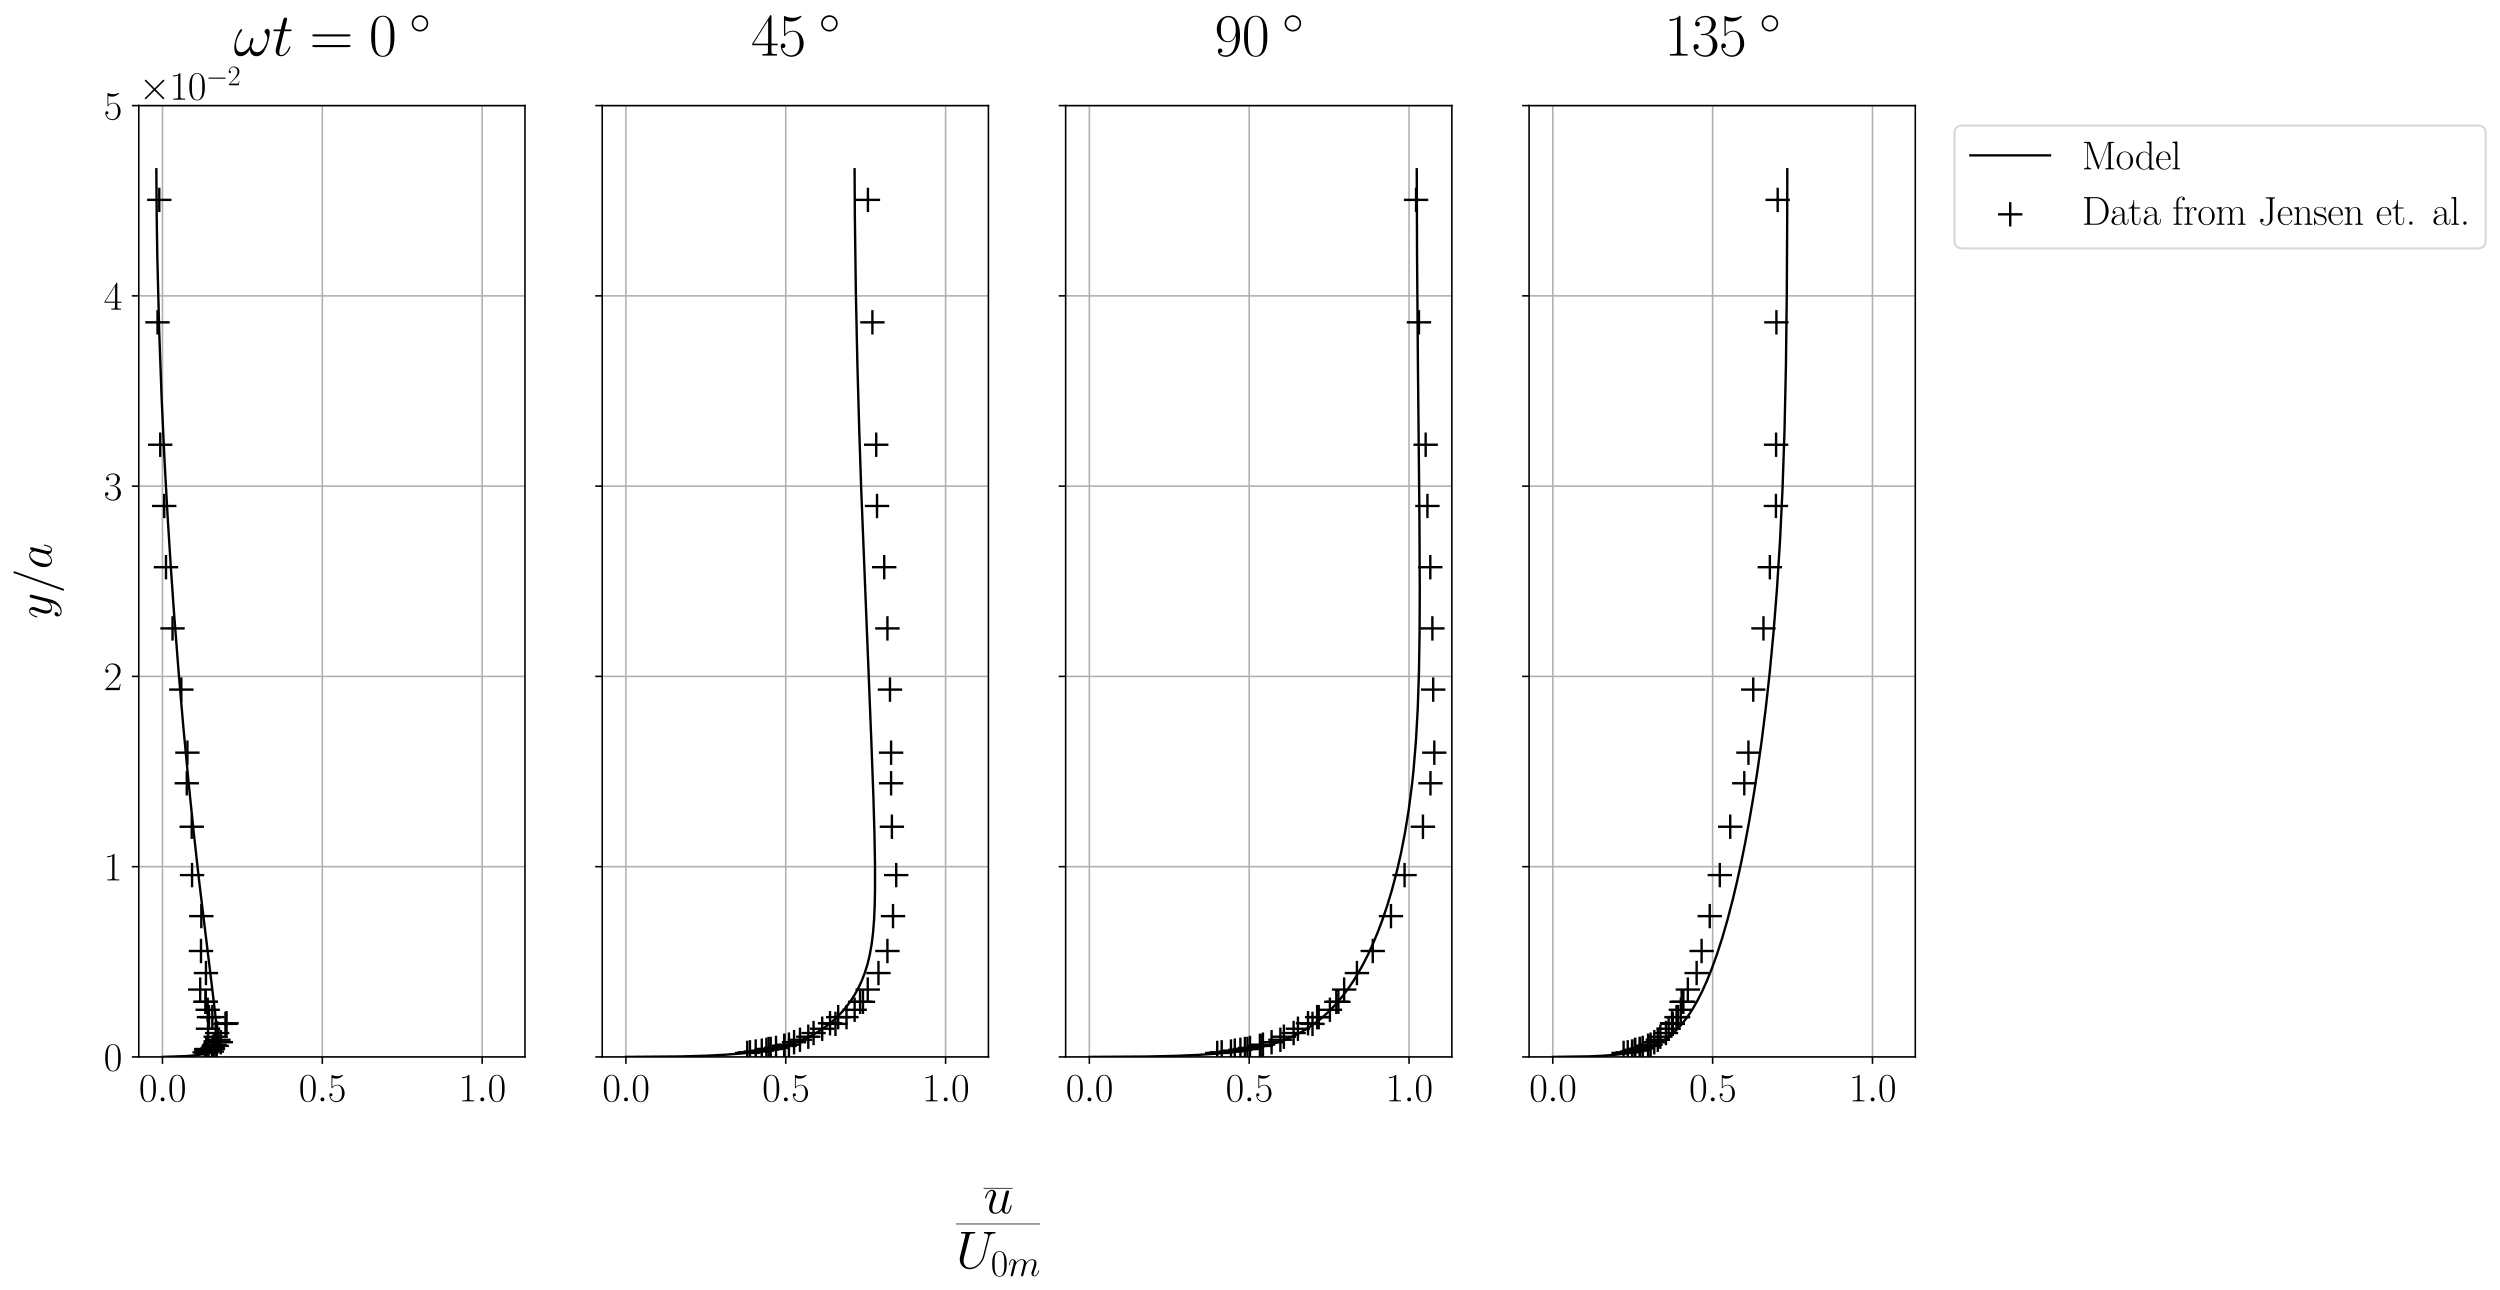 <?xml version="1.0" encoding="utf-8" standalone="no"?>
<!DOCTYPE svg PUBLIC "-//W3C//DTD SVG 1.1//EN"
  "http://www.w3.org/Graphics/SVG/1.1/DTD/svg11.dtd">
<svg xmlns:xlink="http://www.w3.org/1999/xlink" width="1256.397pt" height="648.46pt" viewBox="0 0 1256.397 648.46" xmlns="http://www.w3.org/2000/svg" version="1.1">
 <defs>
  <style type="text/css">*{stroke-linejoin: round; stroke-linecap: butt}</style>
 </defs>
 <g id="figure_1">
  <g id="patch_1">
   <path d="M 0 648.46 
L 1256.397 648.46 
L 1256.397 0 
L 0 0 
z
" style="fill: #ffffff"/>
  </g>
  <g id="axes_1">
   <g id="patch_2">
    <path d="M 69.745 531.159 
L 263.832 531.159 
L 263.832 53.079 
L 69.745 53.079 
z
" style="fill: #ffffff"/>
   </g>
   <g id="matplotlib.axis_1">
    <g id="xtick_1">
     <g id="line2d_1">
      <path d="M 81.65 531.159 
L 81.65 53.079 
" clip-path="url(#p3c20a52bdd)" style="fill: none; stroke: #b0b0b0; stroke-width: 0.8; stroke-linecap: square"/>
     </g>
     <g id="line2d_2">
      <defs>
       <path id="m12afc6bdc5" d="M 0 0 
L 0 3.5 
" style="stroke: #000000; stroke-width: 0.8"/>
      </defs>
      <g>
       <use xlink:href="#m12afc6bdc5" x="81.65" y="531.159" style="stroke: #000000; stroke-width: 0.8"/>
      </g>
     </g>
     <g id="text_1">
      <!-- $\mathdefault{0.0}$ -->
      <g transform="translate(69.802 553.496) scale(0.2 -0.2)">
       <defs>
        <path id="CMR17-30" d="M 2688 2025 
C 2688 2416 2682 3080 2413 3591 
C 2176 4039 1798 4198 1466 4198 
C 1158 4198 768 4058 525 3597 
C 269 3118 243 2524 243 2025 
C 243 1661 250 1106 448 619 
C 723 -39 1216 -128 1466 -128 
C 1760 -128 2208 -7 2470 600 
C 2662 1042 2688 1559 2688 2025 
z
M 1466 -26 
C 1056 -26 813 325 723 812 
C 653 1188 653 1738 653 2096 
C 653 2588 653 2997 736 3387 
C 858 3929 1216 4096 1466 4096 
C 1728 4096 2067 3923 2189 3400 
C 2272 3036 2278 2607 2278 2096 
C 2278 1680 2278 1169 2202 792 
C 2067 95 1690 -26 1466 -26 
z
" transform="scale(0.016)"/>
        <path id="CMMI12-3a" d="M 1178 307 
C 1178 492 1024 619 870 619 
C 685 619 557 466 557 313 
C 557 128 710 0 864 0 
C 1050 0 1178 153 1178 307 
z
" transform="scale(0.016)"/>
       </defs>
       <use xlink:href="#CMR17-30" transform="scale(0.996)"/>
       <use xlink:href="#CMMI12-3a" transform="translate(45.69 0) scale(0.996)"/>
       <use xlink:href="#CMR17-30" transform="translate(72.788 0) scale(0.996)"/>
      </g>
     </g>
    </g>
    <g id="xtick_2">
     <g id="line2d_3">
      <path d="M 161.983 531.159 
L 161.983 53.079 
" clip-path="url(#p3c20a52bdd)" style="fill: none; stroke: #b0b0b0; stroke-width: 0.8; stroke-linecap: square"/>
     </g>
     <g id="line2d_4">
      <g>
       <use xlink:href="#m12afc6bdc5" x="161.983" y="531.159" style="stroke: #000000; stroke-width: 0.8"/>
      </g>
     </g>
     <g id="text_2">
      <!-- $\mathdefault{0.5}$ -->
      <g transform="translate(150.136 553.496) scale(0.2 -0.2)">
       <defs>
        <path id="CMR17-35" d="M 730 3692 
C 794 3666 1056 3584 1325 3584 
C 1920 3584 2246 3911 2432 4100 
C 2432 4157 2432 4192 2394 4192 
C 2387 4192 2374 4192 2323 4163 
C 2099 4058 1837 3973 1517 3973 
C 1325 3973 1037 3999 723 4139 
C 653 4171 640 4171 634 4171 
C 602 4171 595 4164 595 4037 
L 595 2203 
C 595 2089 595 2057 659 2057 
C 691 2057 704 2070 736 2114 
C 941 2401 1222 2522 1542 2522 
C 1766 2522 2246 2382 2246 1289 
C 2246 1085 2246 715 2054 421 
C 1894 159 1645 25 1370 25 
C 947 25 518 320 403 814 
C 429 807 480 795 506 795 
C 589 795 749 840 749 1038 
C 749 1210 627 1280 506 1280 
C 358 1280 262 1190 262 1011 
C 262 454 704 -128 1382 -128 
C 2042 -128 2669 440 2669 1264 
C 2669 2030 2170 2624 1549 2624 
C 1222 2624 947 2503 730 2274 
L 730 3692 
z
" transform="scale(0.016)"/>
       </defs>
       <use xlink:href="#CMR17-30" transform="scale(0.996)"/>
       <use xlink:href="#CMMI12-3a" transform="translate(45.69 0) scale(0.996)"/>
       <use xlink:href="#CMR17-35" transform="translate(72.788 0) scale(0.996)"/>
      </g>
     </g>
    </g>
    <g id="xtick_3">
     <g id="line2d_5">
      <path d="M 242.317 531.159 
L 242.317 53.079 
" clip-path="url(#p3c20a52bdd)" style="fill: none; stroke: #b0b0b0; stroke-width: 0.8; stroke-linecap: square"/>
     </g>
     <g id="line2d_6">
      <g>
       <use xlink:href="#m12afc6bdc5" x="242.317" y="531.159" style="stroke: #000000; stroke-width: 0.8"/>
      </g>
     </g>
     <g id="text_3">
      <!-- $\mathdefault{1.0}$ -->
      <g transform="translate(230.469 553.496) scale(0.2 -0.2)">
       <defs>
        <path id="CMR17-31" d="M 1702 4058 
C 1702 4192 1696 4192 1606 4192 
C 1357 3916 979 3827 621 3827 
C 602 3827 570 3827 563 3808 
C 557 3795 557 3782 557 3648 
C 755 3648 1088 3686 1344 3839 
L 1344 461 
C 1344 236 1331 160 781 160 
L 589 160 
L 589 0 
C 896 0 1216 0 1523 0 
C 1830 0 2150 0 2458 0 
L 2458 160 
L 2266 160 
C 1715 160 1702 230 1702 458 
L 1702 4058 
z
" transform="scale(0.016)"/>
       </defs>
       <use xlink:href="#CMR17-31" transform="scale(0.996)"/>
       <use xlink:href="#CMMI12-3a" transform="translate(45.69 0) scale(0.996)"/>
       <use xlink:href="#CMR17-30" transform="translate(72.788 0) scale(0.996)"/>
      </g>
     </g>
    </g>
   </g>
   <g id="matplotlib.axis_2">
    <g id="ytick_1">
     <g id="line2d_7">
      <path d="M 69.745 531.159 
L 263.832 531.159 
" clip-path="url(#p3c20a52bdd)" style="fill: none; stroke: #b0b0b0; stroke-width: 0.8; stroke-linecap: square"/>
     </g>
     <g id="line2d_8">
      <defs>
       <path id="me78d9196a1" d="M 0 0 
L -3.5 0 
" style="stroke: #000000; stroke-width: 0.8"/>
      </defs>
      <g>
       <use xlink:href="#me78d9196a1" x="69.745" y="531.159" style="stroke: #000000; stroke-width: 0.8"/>
      </g>
     </g>
     <g id="text_4">
      <!-- $\mathdefault{0}$ -->
      <g transform="translate(52.107 538.077) scale(0.2 -0.2)">
       <use xlink:href="#CMR17-30" transform="scale(0.996)"/>
      </g>
     </g>
    </g>
    <g id="ytick_2">
     <g id="line2d_9">
      <path d="M 69.745 435.543 
L 263.832 435.543 
" clip-path="url(#p3c20a52bdd)" style="fill: none; stroke: #b0b0b0; stroke-width: 0.8; stroke-linecap: square"/>
     </g>
     <g id="line2d_10">
      <g>
       <use xlink:href="#me78d9196a1" x="69.745" y="435.543" style="stroke: #000000; stroke-width: 0.8"/>
      </g>
     </g>
     <g id="text_5">
      <!-- $\mathdefault{1}$ -->
      <g transform="translate(52.107 442.461) scale(0.2 -0.2)">
       <use xlink:href="#CMR17-31" transform="scale(0.996)"/>
      </g>
     </g>
    </g>
    <g id="ytick_3">
     <g id="line2d_11">
      <path d="M 69.745 339.927 
L 263.832 339.927 
" clip-path="url(#p3c20a52bdd)" style="fill: none; stroke: #b0b0b0; stroke-width: 0.8; stroke-linecap: square"/>
     </g>
     <g id="line2d_12">
      <g>
       <use xlink:href="#me78d9196a1" x="69.745" y="339.927" style="stroke: #000000; stroke-width: 0.8"/>
      </g>
     </g>
     <g id="text_6">
      <!-- $\mathdefault{2}$ -->
      <g transform="translate(52.107 346.845) scale(0.2 -0.2)">
       <defs>
        <path id="CMR17-32" d="M 2669 989 
L 2554 989 
C 2490 536 2438 459 2413 420 
C 2381 369 1920 369 1830 369 
L 602 369 
C 832 619 1280 1072 1824 1597 
C 2214 1967 2669 2402 2669 3035 
C 2669 3790 2067 4224 1395 4224 
C 691 4224 262 3604 262 3030 
C 262 2780 448 2748 525 2748 
C 589 2748 781 2787 781 3010 
C 781 3207 614 3264 525 3264 
C 486 3264 448 3258 422 3245 
C 544 3790 915 4058 1306 4058 
C 1862 4058 2227 3617 2227 3035 
C 2227 2479 1901 2000 1536 1584 
L 262 146 
L 262 0 
L 2515 0 
L 2669 989 
z
" transform="scale(0.016)"/>
       </defs>
       <use xlink:href="#CMR17-32" transform="scale(0.996)"/>
      </g>
     </g>
    </g>
    <g id="ytick_4">
     <g id="line2d_13">
      <path d="M 69.745 244.311 
L 263.832 244.311 
" clip-path="url(#p3c20a52bdd)" style="fill: none; stroke: #b0b0b0; stroke-width: 0.8; stroke-linecap: square"/>
     </g>
     <g id="line2d_14">
      <g>
       <use xlink:href="#me78d9196a1" x="69.745" y="244.311" style="stroke: #000000; stroke-width: 0.8"/>
      </g>
     </g>
     <g id="text_7">
      <!-- $\mathdefault{3}$ -->
      <g transform="translate(52.107 251.229) scale(0.2 -0.2)">
       <defs>
        <path id="CMR17-33" d="M 1414 2157 
C 1984 2157 2234 1662 2234 1090 
C 2234 320 1824 25 1453 25 
C 1114 25 563 194 390 693 
C 422 680 454 680 486 680 
C 640 680 755 782 755 948 
C 755 1133 614 1216 486 1216 
C 378 1216 211 1165 211 926 
C 211 335 787 -128 1466 -128 
C 2176 -128 2720 430 2720 1085 
C 2720 1707 2208 2157 1600 2227 
C 2086 2328 2554 2756 2554 3329 
C 2554 3820 2048 4179 1472 4179 
C 890 4179 378 3829 378 3329 
C 378 3110 544 3072 627 3072 
C 762 3072 877 3155 877 3321 
C 877 3486 762 3569 627 3569 
C 602 3569 570 3569 544 3557 
C 730 3959 1235 4032 1459 4032 
C 1683 4032 2106 3925 2106 3320 
C 2106 3143 2080 2828 1862 2550 
C 1670 2304 1453 2304 1242 2284 
C 1210 2284 1062 2269 1037 2269 
C 992 2263 966 2257 966 2208 
C 966 2163 973 2157 1101 2157 
L 1414 2157 
z
" transform="scale(0.016)"/>
       </defs>
       <use xlink:href="#CMR17-33" transform="scale(0.996)"/>
      </g>
     </g>
    </g>
    <g id="ytick_5">
     <g id="line2d_15">
      <path d="M 69.745 148.695 
L 263.832 148.695 
" clip-path="url(#p3c20a52bdd)" style="fill: none; stroke: #b0b0b0; stroke-width: 0.8; stroke-linecap: square"/>
     </g>
     <g id="line2d_16">
      <g>
       <use xlink:href="#me78d9196a1" x="69.745" y="148.695" style="stroke: #000000; stroke-width: 0.8"/>
      </g>
     </g>
     <g id="text_8">
      <!-- $\mathdefault{4}$ -->
      <g transform="translate(52.107 155.613) scale(0.2 -0.2)">
       <defs>
        <path id="CMR17-34" d="M 2150 4122 
C 2150 4256 2144 4256 2029 4256 
L 128 1254 
L 128 1088 
L 1779 1088 
L 1779 457 
C 1779 224 1766 160 1318 160 
L 1197 160 
L 1197 0 
C 1402 0 1747 0 1965 0 
C 2182 0 2528 0 2733 0 
L 2733 160 
L 2611 160 
C 2163 160 2150 224 2150 457 
L 2150 1088 
L 2803 1088 
L 2803 1254 
L 2150 1254 
L 2150 4122 
z
M 1798 3703 
L 1798 1254 
L 256 1254 
L 1798 3703 
z
" transform="scale(0.016)"/>
       </defs>
       <use xlink:href="#CMR17-34" transform="scale(0.996)"/>
      </g>
     </g>
    </g>
    <g id="ytick_6">
     <g id="line2d_17">
      <path d="M 69.745 53.079 
L 263.832 53.079 
" clip-path="url(#p3c20a52bdd)" style="fill: none; stroke: #b0b0b0; stroke-width: 0.8; stroke-linecap: square"/>
     </g>
     <g id="line2d_18">
      <g>
       <use xlink:href="#me78d9196a1" x="69.745" y="53.079" style="stroke: #000000; stroke-width: 0.8"/>
      </g>
     </g>
     <g id="text_9">
      <!-- $\mathdefault{5}$ -->
      <g transform="translate(52.107 59.997) scale(0.2 -0.2)">
       <use xlink:href="#CMR17-35" transform="scale(0.996)"/>
      </g>
     </g>
    </g>
    <g id="text_10">
     <!-- $y/a$ -->
     <g transform="translate(25.88 311.009) rotate(-90) scale(0.25 -0.25)">
      <defs>
       <path id="CMMI12-79" d="M 1683 -700 
C 1510 -939 1261 -1152 947 -1152 
C 870 -1152 563 -1152 467 -889 
C 486 -895 518 -895 531 -895 
C 723 -895 851 -729 851 -582 
C 851 -435 730 -384 634 -384 
C 531 -384 307 -458 307 -759 
C 307 -1071 582 -1286 947 -1286 
C 1587 -1286 2234 -700 2413 6 
L 3040 2485 
C 3046 2517 3059 2556 3059 2594 
C 3059 2689 2982 2753 2886 2753 
C 2829 2753 2694 2727 2643 2535 
L 2170 658 
C 2138 543 2138 530 2086 460 
C 1958 281 1747 64 1440 64 
C 1082 64 1050 415 1050 588 
C 1050 952 1222 1443 1395 1903 
C 1466 2088 1504 2178 1504 2305 
C 1504 2574 1312 2816 998 2816 
C 410 2816 173 1890 173 1839 
C 173 1814 198 1782 243 1782 
C 301 1782 307 1807 333 1897 
C 486 2433 730 2689 979 2689 
C 1037 2689 1146 2689 1146 2478 
C 1146 2312 1075 2127 979 1884 
C 666 1047 666 837 666 683 
C 666 77 1101 -64 1421 -64 
C 1606 -64 1837 -6 2061 230 
L 2067 224 
C 1971 -147 1907 -392 1683 -700 
z
" transform="scale(0.016)"/>
       <path id="CMMI12-3d" d="M 2746 4562 
C 2746 4569 2784 4666 2784 4678 
C 2784 4755 2720 4800 2669 4800 
C 2637 4800 2579 4800 2528 4659 
L 384 -1363 
C 384 -1370 346 -1465 346 -1478 
C 346 -1555 410 -1600 461 -1600 
C 499 -1600 557 -1593 602 -1459 
L 2746 4562 
z
" transform="scale(0.016)"/>
       <path id="CMMI12-61" d="M 1926 760 
C 1894 651 1894 639 1805 517 
C 1664 338 1382 64 1082 64 
C 819 64 672 300 672 677 
C 672 1028 870 1743 992 2012 
C 1210 2459 1510 2689 1760 2689 
C 2182 2689 2266 2165 2266 2114 
C 2266 2108 2246 2024 2240 2012 
L 1926 760 
z
M 2336 2395 
C 2266 2561 2093 2816 1760 2816 
C 1037 2816 256 1884 256 939 
C 256 307 627 -64 1062 -64 
C 1414 -64 1715 211 1894 422 
C 1958 45 2259 -64 2451 -64 
C 2643 -64 2797 51 2912 281 
C 3014 498 3104 888 3104 913 
C 3104 945 3078 971 3040 971 
C 2982 971 2976 939 2950 843 
C 2854 466 2733 64 2470 64 
C 2285 64 2272 230 2272 358 
C 2272 505 2291 575 2349 824 
C 2394 984 2426 1124 2477 1309 
C 2714 2267 2771 2497 2771 2535 
C 2771 2625 2701 2695 2605 2695 
C 2400 2695 2349 2472 2336 2395 
z
" transform="scale(0.016)"/>
      </defs>
      <use xlink:href="#CMMI12-79" transform="scale(0.996)"/>
      <use xlink:href="#CMMI12-3d" transform="translate(51.139 0) scale(0.996)"/>
      <use xlink:href="#CMMI12-61" transform="translate(99.914 0) scale(0.996)"/>
     </g>
    </g>
    <g id="text_11">
     <!-- $\times\mathdefault{10^{−2}}\mathdefault{}$ -->
     <g transform="translate(69.745 50.079) scale(0.2 -0.2)">
      <defs>
       <path id="CMSY10-2" d="M 2490 1785 
L 1210 3059 
C 1133 3136 1120 3148 1069 3148 
C 1005 3148 941 3091 941 3020 
C 941 2976 954 2963 1024 2892 
L 2304 1606 
L 1024 320 
C 954 249 941 236 941 192 
C 941 121 1005 64 1069 64 
C 1120 64 1133 76 1210 153 
L 2483 1427 
L 3808 102 
C 3821 96 3866 64 3904 64 
C 3981 64 4032 121 4032 192 
C 4032 204 4032 230 4013 262 
C 4006 275 2989 1280 2669 1606 
L 3840 2777 
C 3872 2816 3968 2899 4000 2937 
C 4006 2950 4032 2976 4032 3020 
C 4032 3091 3981 3148 3904 3148 
C 3853 3148 3827 3123 3757 3052 
L 2490 1785 
z
" transform="scale(0.016)"/>
       <path id="CMSY10-0" d="M 4218 1472 
C 4326 1472 4442 1472 4442 1600 
C 4442 1728 4326 1728 4218 1728 
L 755 1728 
C 646 1728 531 1728 531 1600 
C 531 1472 646 1472 755 1472 
L 4218 1472 
z
" transform="scale(0.016)"/>
      </defs>
      <use xlink:href="#CMSY10-2" transform="scale(0.996)"/>
      <use xlink:href="#CMR17-31" transform="translate(77.487 0) scale(0.996)"/>
      <use xlink:href="#CMR17-30" transform="translate(123.178 0) scale(0.996)"/>
      <use xlink:href="#CMSY10-0" transform="translate(168.868 36.154) scale(0.697)"/>
      <use xlink:href="#CMR17-32" transform="translate(223.109 36.154) scale(0.697)"/>
     </g>
    </g>
   </g>
   <g id="line2d_19">
    <path d="M 81.65 531.159 
L 93.753 530.734 
L 98.307 530.36 
L 101.6 529.858 
L 104.298 529.186 
L 106.124 528.455 
L 107.015 527.922 
L 107.909 527.079 
L 108.506 526.054 
L 108.866 524.809 
L 109.069 522.868 
L 109.07 520.391 
L 108.768 515.732 
L 108.115 509.177 
L 106.19 493.082 
L 100.101 443.014 
L 97.374 418.475 
L 94.858 394.046 
L 92.051 364.351 
L 89.784 337.952 
L 87.407 307.391 
L 85.8 284.386 
L 84.206 259.023 
L 82.667 231.059 
L 81.238 200.23 
L 79.997 166.24 
L 79.054 128.767 
L 78.751 108.614 
L 78.567 85.074 
L 78.567 85.074 
" clip-path="url(#p3c20a52bdd)" style="fill: none; stroke: #000000; stroke-width: 1.2; stroke-linecap: square"/>
   </g>
   <g id="PathCollection_1">
    <defs>
     <path id="m33a7e66be6" d="M -6.124 0 
L 6.124 0 
M 0 6.124 
L 0 -6.124 
" style="stroke: #000000; stroke-width: 1.2"/>
    </defs>
    <g clip-path="url(#p3c20a52bdd)">
     <use xlink:href="#m33a7e66be6" x="103.661" y="529.159" style="stroke: #000000; stroke-width: 1.2"/>
     <use xlink:href="#m33a7e66be6" x="102.858" y="528.851" style="stroke: #000000; stroke-width: 1.2"/>
     <use xlink:href="#m33a7e66be6" x="106.473" y="528.451" style="stroke: #000000; stroke-width: 1.2"/>
     <use xlink:href="#m33a7e66be6" x="104.786" y="528.021" style="stroke: #000000; stroke-width: 1.2"/>
     <use xlink:href="#m33a7e66be6" x="103.661" y="527.59" style="stroke: #000000; stroke-width: 1.2"/>
     <use xlink:href="#m33a7e66be6" x="103.742" y="527.19" style="stroke: #000000; stroke-width: 1.2"/>
     <use xlink:href="#m33a7e66be6" x="107.035" y="527.19" style="stroke: #000000; stroke-width: 1.2"/>
     <use xlink:href="#m33a7e66be6" x="106.875" y="526.636" style="stroke: #000000; stroke-width: 1.2"/>
     <use xlink:href="#m33a7e66be6" x="107.437" y="525.621" style="stroke: #000000; stroke-width: 1.2"/>
     <use xlink:href="#m33a7e66be6" x="108.883" y="525.621" style="stroke: #000000; stroke-width: 1.2"/>
     <use xlink:href="#m33a7e66be6" x="107.839" y="525.006" style="stroke: #000000; stroke-width: 1.2"/>
     <use xlink:href="#m33a7e66be6" x="110.972" y="523.775" style="stroke: #000000; stroke-width: 1.2"/>
     <use xlink:href="#m33a7e66be6" x="109.767" y="522.545" style="stroke: #000000; stroke-width: 1.2"/>
     <use xlink:href="#m33a7e66be6" x="108.401" y="521.006" style="stroke: #000000; stroke-width: 1.2"/>
     <use xlink:href="#m33a7e66be6" x="109.124" y="519.161" style="stroke: #000000; stroke-width: 1.2"/>
     <use xlink:href="#m33a7e66be6" x="104.545" y="517.007" style="stroke: #000000; stroke-width: 1.2"/>
     <use xlink:href="#m33a7e66be6" x="113.301" y="514.546" style="stroke: #000000; stroke-width: 1.2"/>
     <use xlink:href="#m33a7e66be6" x="113.864" y="514.238" style="stroke: #000000; stroke-width: 1.2"/>
     <use xlink:href="#m33a7e66be6" x="106.714" y="511.162" style="stroke: #000000; stroke-width: 1.2"/>
     <use xlink:href="#m33a7e66be6" x="105.027" y="511.162" style="stroke: #000000; stroke-width: 1.2"/>
     <use xlink:href="#m33a7e66be6" x="104.384" y="507.47" style="stroke: #000000; stroke-width: 1.2"/>
     <use xlink:href="#m33a7e66be6" x="103.26" y="503.471" style="stroke: #000000; stroke-width: 1.2"/>
     <use xlink:href="#m33a7e66be6" x="103.42" y="503.471" style="stroke: #000000; stroke-width: 1.2"/>
     <use xlink:href="#m33a7e66be6" x="100.609" y="497.318" style="stroke: #000000; stroke-width: 1.2"/>
     <use xlink:href="#m33a7e66be6" x="103.501" y="489.011" style="stroke: #000000; stroke-width: 1.2"/>
     <use xlink:href="#m33a7e66be6" x="101.01" y="477.936" style="stroke: #000000; stroke-width: 1.2"/>
     <use xlink:href="#m33a7e66be6" x="101.171" y="460.4" style="stroke: #000000; stroke-width: 1.2"/>
     <use xlink:href="#m33a7e66be6" x="96.512" y="439.788" style="stroke: #000000; stroke-width: 1.2"/>
     <use xlink:href="#m33a7e66be6" x="96.351" y="415.484" style="stroke: #000000; stroke-width: 1.2"/>
     <use xlink:href="#m33a7e66be6" x="93.861" y="393.641" style="stroke: #000000; stroke-width: 1.2"/>
     <use xlink:href="#m33a7e66be6" x="94.182" y="378.259" style="stroke: #000000; stroke-width: 1.2"/>
     <use xlink:href="#m33a7e66be6" x="91.129" y="346.572" style="stroke: #000000; stroke-width: 1.2"/>
     <use xlink:href="#m33a7e66be6" x="86.711" y="315.807" style="stroke: #000000; stroke-width: 1.2"/>
     <use xlink:href="#m33a7e66be6" x="83.417" y="285.043" style="stroke: #000000; stroke-width: 1.2"/>
     <use xlink:href="#m33a7e66be6" x="82.534" y="254.278" style="stroke: #000000; stroke-width: 1.2"/>
     <use xlink:href="#m33a7e66be6" x="80.525" y="223.514" style="stroke: #000000; stroke-width: 1.2"/>
     <use xlink:href="#m33a7e66be6" x="79.16" y="161.985" style="stroke: #000000; stroke-width: 1.2"/>
     <use xlink:href="#m33a7e66be6" x="80.043" y="100.456" style="stroke: #000000; stroke-width: 1.2"/>
     <use xlink:href="#m33a7e66be6" x="81.65" y="38.927" style="stroke: #000000; stroke-width: 1.2"/>
    </g>
   </g>
   <g id="patch_3">
    <path d="M 69.745 531.159 
L 69.745 53.079 
" style="fill: none; stroke: #000000; stroke-width: 0.8; stroke-linejoin: miter; stroke-linecap: square"/>
   </g>
   <g id="patch_4">
    <path d="M 263.832 531.159 
L 263.832 53.079 
" style="fill: none; stroke: #000000; stroke-width: 0.8; stroke-linejoin: miter; stroke-linecap: square"/>
   </g>
   <g id="patch_5">
    <path d="M 69.745 531.159 
L 263.832 531.159 
" style="fill: none; stroke: #000000; stroke-width: 0.8; stroke-linejoin: miter; stroke-linecap: square"/>
   </g>
   <g id="patch_6">
    <path d="M 69.745 53.079 
L 263.832 53.079 
" style="fill: none; stroke: #000000; stroke-width: 0.8; stroke-linejoin: miter; stroke-linecap: square"/>
   </g>
   <g id="text_12">
    <!-- $\omega t = 0\:\unit{\degree}$ -->
    <g transform="translate(117.392 27.955) scale(0.3 -0.3)">
     <defs>
      <path id="CMMI12-21" d="M 3802 2395 
C 3802 2580 3750 2816 3526 2816 
C 3398 2816 3251 2657 3251 2529 
C 3251 2472 3277 2434 3328 2376 
C 3424 2268 3546 2096 3546 1797 
C 3546 1567 3405 1204 3302 1007 
C 3123 656 2829 357 2496 357 
C 2093 357 1939 615 1869 975 
C 1939 1143 2086 1560 2086 1728 
C 2086 1798 2061 1856 1978 1856 
C 1933 1856 1882 1831 1850 1779 
C 1760 1638 1677 1129 1683 994 
C 1562 756 1216 357 806 357 
C 378 357 262 733 262 1096 
C 262 1758 678 2338 794 2497 
C 858 2593 902 2657 902 2669 
C 902 2714 877 2784 819 2784 
C 717 2784 685 2701 634 2625 
C 307 2121 77 1414 77 803 
C 77 408 224 -64 704 -64 
C 1235 -64 1568 391 1702 634 
C 1754 275 1946 -64 2413 -64 
C 2899 -64 3206 363 3437 879 
C 3603 1249 3802 2045 3802 2395 
z
" transform="scale(0.016)"/>
      <path id="CMMI12-74" d="M 1286 2566 
L 1875 2566 
C 1997 2566 2061 2566 2061 2681 
C 2061 2752 2022 2752 1894 2752 
L 1331 2752 
L 1568 3692 
C 1594 3781 1594 3794 1594 3840 
C 1594 3943 1510 4000 1427 4000 
C 1376 4000 1229 3981 1178 3775 
L 928 2752 
L 326 2752 
C 198 2752 141 2752 141 2630 
C 141 2566 186 2566 307 2566 
L 877 2566 
L 454 881 
C 403 658 384 594 384 511 
C 384 211 595 -64 954 -64 
C 1600 -64 1946 868 1946 912 
C 1946 951 1920 970 1882 970 
C 1869 970 1843 970 1830 944 
C 1824 938 1818 931 1773 829 
C 1638 511 1344 64 973 64 
C 781 64 768 224 768 364 
C 768 370 768 492 787 568 
L 1286 2566 
z
" transform="scale(0.016)"/>
      <path id="CMR17-3d" d="M 4115 2017 
C 4211 2017 4307 2017 4307 2125 
C 4307 2240 4198 2240 4090 2240 
L 512 2240 
C 403 2240 294 2240 294 2125 
C 294 2017 390 2017 486 2017 
L 4115 2017 
z
M 4090 896 
C 4198 896 4307 896 4307 1011 
C 4307 1119 4211 1119 4115 1119 
L 486 1119 
C 390 1119 294 1119 294 1011 
C 294 896 403 896 512 896 
L 4090 896 
z
" transform="scale(0.016)"/>
      <path id="CMSY10-e" d="M 2842 1600 
C 2842 2277 2272 2828 1600 2828 
C 909 2828 352 2264 352 1600 
C 352 930 909 372 1600 372 
C 2272 372 2842 923 2842 1600 
z
M 1600 628 
C 1043 628 608 1070 608 1600 
C 608 2130 1050 2572 1600 2572 
C 2131 2572 2586 2142 2586 1600 
C 2586 1058 2131 628 1600 628 
z
" transform="scale(0.016)"/>
     </defs>
     <use xlink:href="#CMMI12-21" transform="scale(0.996)"/>
     <use xlink:href="#CMMI12-74" transform="translate(64.318 0) scale(0.996)"/>
     <use xlink:href="#CMR17-3d" transform="translate(127.219 0) scale(0.996)"/>
     <use xlink:href="#CMR17-30" transform="translate(226.607 0) scale(0.996)"/>
     <use xlink:href="#CMSY10-e" transform="translate(294.437 36.154) scale(0.697)"/>
    </g>
   </g>
  </g>
  <g id="axes_2">
   <g id="patch_7">
    <path d="M 302.649 531.159 
L 496.736 531.159 
L 496.736 53.079 
L 302.649 53.079 
z
" style="fill: #ffffff"/>
   </g>
   <g id="matplotlib.axis_3">
    <g id="xtick_4">
     <g id="line2d_20">
      <path d="M 314.554 531.159 
L 314.554 53.079 
" clip-path="url(#pd68962ef3a)" style="fill: none; stroke: #b0b0b0; stroke-width: 0.8; stroke-linecap: square"/>
     </g>
     <g id="line2d_21">
      <g>
       <use xlink:href="#m12afc6bdc5" x="314.554" y="531.159" style="stroke: #000000; stroke-width: 0.8"/>
      </g>
     </g>
     <g id="text_13">
      <!-- $\mathdefault{0.0}$ -->
      <g transform="translate(302.706 553.496) scale(0.2 -0.2)">
       <use xlink:href="#CMR17-30" transform="scale(0.996)"/>
       <use xlink:href="#CMMI12-3a" transform="translate(45.69 0) scale(0.996)"/>
       <use xlink:href="#CMR17-30" transform="translate(72.788 0) scale(0.996)"/>
      </g>
     </g>
    </g>
    <g id="xtick_5">
     <g id="line2d_22">
      <path d="M 394.888 531.159 
L 394.888 53.079 
" clip-path="url(#pd68962ef3a)" style="fill: none; stroke: #b0b0b0; stroke-width: 0.8; stroke-linecap: square"/>
     </g>
     <g id="line2d_23">
      <g>
       <use xlink:href="#m12afc6bdc5" x="394.888" y="531.159" style="stroke: #000000; stroke-width: 0.8"/>
      </g>
     </g>
     <g id="text_14">
      <!-- $\mathdefault{0.5}$ -->
      <g transform="translate(383.04 553.496) scale(0.2 -0.2)">
       <use xlink:href="#CMR17-30" transform="scale(0.996)"/>
       <use xlink:href="#CMMI12-3a" transform="translate(45.69 0) scale(0.996)"/>
       <use xlink:href="#CMR17-35" transform="translate(72.788 0) scale(0.996)"/>
      </g>
     </g>
    </g>
    <g id="xtick_6">
     <g id="line2d_24">
      <path d="M 475.221 531.159 
L 475.221 53.079 
" clip-path="url(#pd68962ef3a)" style="fill: none; stroke: #b0b0b0; stroke-width: 0.8; stroke-linecap: square"/>
     </g>
     <g id="line2d_25">
      <g>
       <use xlink:href="#m12afc6bdc5" x="475.221" y="531.159" style="stroke: #000000; stroke-width: 0.8"/>
      </g>
     </g>
     <g id="text_15">
      <!-- $\mathdefault{1.0}$ -->
      <g transform="translate(463.373 553.496) scale(0.2 -0.2)">
       <use xlink:href="#CMR17-31" transform="scale(0.996)"/>
       <use xlink:href="#CMMI12-3a" transform="translate(45.69 0) scale(0.996)"/>
       <use xlink:href="#CMR17-30" transform="translate(72.788 0) scale(0.996)"/>
      </g>
     </g>
    </g>
   </g>
   <g id="matplotlib.axis_4">
    <g id="ytick_7">
     <g id="line2d_26">
      <path d="M 302.649 531.159 
L 496.736 531.159 
" clip-path="url(#pd68962ef3a)" style="fill: none; stroke: #b0b0b0; stroke-width: 0.8; stroke-linecap: square"/>
     </g>
     <g id="line2d_27">
      <g>
       <use xlink:href="#me78d9196a1" x="302.649" y="531.159" style="stroke: #000000; stroke-width: 0.8"/>
      </g>
     </g>
    </g>
    <g id="ytick_8">
     <g id="line2d_28">
      <path d="M 302.649 435.543 
L 496.736 435.543 
" clip-path="url(#pd68962ef3a)" style="fill: none; stroke: #b0b0b0; stroke-width: 0.8; stroke-linecap: square"/>
     </g>
     <g id="line2d_29">
      <g>
       <use xlink:href="#me78d9196a1" x="302.649" y="435.543" style="stroke: #000000; stroke-width: 0.8"/>
      </g>
     </g>
    </g>
    <g id="ytick_9">
     <g id="line2d_30">
      <path d="M 302.649 339.927 
L 496.736 339.927 
" clip-path="url(#pd68962ef3a)" style="fill: none; stroke: #b0b0b0; stroke-width: 0.8; stroke-linecap: square"/>
     </g>
     <g id="line2d_31">
      <g>
       <use xlink:href="#me78d9196a1" x="302.649" y="339.927" style="stroke: #000000; stroke-width: 0.8"/>
      </g>
     </g>
    </g>
    <g id="ytick_10">
     <g id="line2d_32">
      <path d="M 302.649 244.311 
L 496.736 244.311 
" clip-path="url(#pd68962ef3a)" style="fill: none; stroke: #b0b0b0; stroke-width: 0.8; stroke-linecap: square"/>
     </g>
     <g id="line2d_33">
      <g>
       <use xlink:href="#me78d9196a1" x="302.649" y="244.311" style="stroke: #000000; stroke-width: 0.8"/>
      </g>
     </g>
    </g>
    <g id="ytick_11">
     <g id="line2d_34">
      <path d="M 302.649 148.695 
L 496.736 148.695 
" clip-path="url(#pd68962ef3a)" style="fill: none; stroke: #b0b0b0; stroke-width: 0.8; stroke-linecap: square"/>
     </g>
     <g id="line2d_35">
      <g>
       <use xlink:href="#me78d9196a1" x="302.649" y="148.695" style="stroke: #000000; stroke-width: 0.8"/>
      </g>
     </g>
    </g>
    <g id="ytick_12">
     <g id="line2d_36">
      <path d="M 302.649 53.079 
L 496.736 53.079 
" clip-path="url(#pd68962ef3a)" style="fill: none; stroke: #b0b0b0; stroke-width: 0.8; stroke-linecap: square"/>
     </g>
     <g id="line2d_37">
      <g>
       <use xlink:href="#me78d9196a1" x="302.649" y="53.079" style="stroke: #000000; stroke-width: 0.8"/>
      </g>
     </g>
    </g>
   </g>
   <g id="line2d_38">
    <path d="M 314.554 531.159 
L 342.053 530.929 
L 354.828 530.561 
L 364.761 530.042 
L 372.356 529.433 
L 378.295 528.769 
L 384.003 527.922 
L 389.551 526.841 
L 393.916 525.765 
L 398.237 524.458 
L 401.461 523.295 
L 404.669 521.949 
L 407.873 520.391 
L 411.064 518.587 
L 414.249 516.499 
L 417.411 514.082 
L 419.505 512.262 
L 421.58 510.256 
L 423.628 508.044 
L 425.64 505.605 
L 427.603 502.917 
L 429.498 499.953 
L 431.306 496.685 
L 433 493.082 
L 434.55 489.11 
L 435.924 484.731 
L 437.095 479.903 
L 438.042 474.58 
L 438.762 468.712 
L 439.27 462.242 
L 439.589 455.108 
L 439.747 447.244 
L 439.733 433.91 
L 439.449 418.475 
L 438.934 400.607 
L 437.894 372.327 
L 432.789 245.382 
L 431.813 216.021 
L 430.902 183.65 
L 430.133 147.961 
L 429.613 108.614 
L 429.482 85.074 
L 429.482 85.074 
" clip-path="url(#pd68962ef3a)" style="fill: none; stroke: #000000; stroke-width: 1.2; stroke-linecap: square"/>
   </g>
   <g id="PathCollection_2">
    <g clip-path="url(#pd68962ef3a)">
     <use xlink:href="#m33a7e66be6" x="375.527" y="529.159" style="stroke: #000000; stroke-width: 1.2"/>
     <use xlink:href="#m33a7e66be6" x="376.893" y="528.851" style="stroke: #000000; stroke-width: 1.2"/>
     <use xlink:href="#m33a7e66be6" x="379.785" y="528.451" style="stroke: #000000; stroke-width: 1.2"/>
     <use xlink:href="#m33a7e66be6" x="382.838" y="528.021" style="stroke: #000000; stroke-width: 1.2"/>
     <use xlink:href="#m33a7e66be6" x="385.167" y="527.59" style="stroke: #000000; stroke-width: 1.2"/>
     <use xlink:href="#m33a7e66be6" x="387.336" y="527.19" style="stroke: #000000; stroke-width: 1.2"/>
     <use xlink:href="#m33a7e66be6" x="386.292" y="527.19" style="stroke: #000000; stroke-width: 1.2"/>
     <use xlink:href="#m33a7e66be6" x="389.987" y="526.636" style="stroke: #000000; stroke-width: 1.2"/>
     <use xlink:href="#m33a7e66be6" x="394.084" y="525.621" style="stroke: #000000; stroke-width: 1.2"/>
     <use xlink:href="#m33a7e66be6" x="394.245" y="525.621" style="stroke: #000000; stroke-width: 1.2"/>
     <use xlink:href="#m33a7e66be6" x="396.494" y="525.006" style="stroke: #000000; stroke-width: 1.2"/>
     <use xlink:href="#m33a7e66be6" x="399.065" y="523.775" style="stroke: #000000; stroke-width: 1.2"/>
     <use xlink:href="#m33a7e66be6" x="402.037" y="522.545" style="stroke: #000000; stroke-width: 1.2"/>
     <use xlink:href="#m33a7e66be6" x="406.215" y="521.006" style="stroke: #000000; stroke-width: 1.2"/>
     <use xlink:href="#m33a7e66be6" x="408.866" y="519.161" style="stroke: #000000; stroke-width: 1.2"/>
     <use xlink:href="#m33a7e66be6" x="413.204" y="517.007" style="stroke: #000000; stroke-width: 1.2"/>
     <use xlink:href="#m33a7e66be6" x="419.871" y="514.546" style="stroke: #000000; stroke-width: 1.2"/>
     <use xlink:href="#m33a7e66be6" x="417.14" y="514.238" style="stroke: #000000; stroke-width: 1.2"/>
     <use xlink:href="#m33a7e66be6" x="421.237" y="511.162" style="stroke: #000000; stroke-width: 1.2"/>
     <use xlink:href="#m33a7e66be6" x="425.414" y="511.162" style="stroke: #000000; stroke-width: 1.2"/>
     <use xlink:href="#m33a7e66be6" x="429.511" y="507.47" style="stroke: #000000; stroke-width: 1.2"/>
     <use xlink:href="#m33a7e66be6" x="433.689" y="503.471" style="stroke: #000000; stroke-width: 1.2"/>
     <use xlink:href="#m33a7e66be6" x="432.243" y="503.471" style="stroke: #000000; stroke-width: 1.2"/>
     <use xlink:href="#m33a7e66be6" x="436.099" y="497.318" style="stroke: #000000; stroke-width: 1.2"/>
     <use xlink:href="#m33a7e66be6" x="441.481" y="489.011" style="stroke: #000000; stroke-width: 1.2"/>
     <use xlink:href="#m33a7e66be6" x="445.98" y="477.936" style="stroke: #000000; stroke-width: 1.2"/>
     <use xlink:href="#m33a7e66be6" x="448.791" y="460.4" style="stroke: #000000; stroke-width: 1.2"/>
     <use xlink:href="#m33a7e66be6" x="450.398" y="439.788" style="stroke: #000000; stroke-width: 1.2"/>
     <use xlink:href="#m33a7e66be6" x="448.229" y="415.484" style="stroke: #000000; stroke-width: 1.2"/>
     <use xlink:href="#m33a7e66be6" x="447.827" y="393.641" style="stroke: #000000; stroke-width: 1.2"/>
     <use xlink:href="#m33a7e66be6" x="447.827" y="378.259" style="stroke: #000000; stroke-width: 1.2"/>
     <use xlink:href="#m33a7e66be6" x="447.265" y="346.572" style="stroke: #000000; stroke-width: 1.2"/>
     <use xlink:href="#m33a7e66be6" x="445.98" y="315.807" style="stroke: #000000; stroke-width: 1.2"/>
     <use xlink:href="#m33a7e66be6" x="444.373" y="285.043" style="stroke: #000000; stroke-width: 1.2"/>
     <use xlink:href="#m33a7e66be6" x="440.758" y="254.278" style="stroke: #000000; stroke-width: 1.2"/>
     <use xlink:href="#m33a7e66be6" x="440.356" y="223.514" style="stroke: #000000; stroke-width: 1.2"/>
     <use xlink:href="#m33a7e66be6" x="438.428" y="161.985" style="stroke: #000000; stroke-width: 1.2"/>
     <use xlink:href="#m33a7e66be6" x="436.179" y="100.456" style="stroke: #000000; stroke-width: 1.2"/>
     <use xlink:href="#m33a7e66be6" x="436.581" y="38.927" style="stroke: #000000; stroke-width: 1.2"/>
    </g>
   </g>
   <g id="patch_8">
    <path d="M 302.649 531.159 
L 302.649 53.079 
" style="fill: none; stroke: #000000; stroke-width: 0.8; stroke-linejoin: miter; stroke-linecap: square"/>
   </g>
   <g id="patch_9">
    <path d="M 496.736 531.159 
L 496.736 53.079 
" style="fill: none; stroke: #000000; stroke-width: 0.8; stroke-linejoin: miter; stroke-linecap: square"/>
   </g>
   <g id="patch_10">
    <path d="M 302.649 531.159 
L 496.736 531.159 
" style="fill: none; stroke: #000000; stroke-width: 0.8; stroke-linejoin: miter; stroke-linecap: square"/>
   </g>
   <g id="patch_11">
    <path d="M 302.649 53.079 
L 496.736 53.079 
" style="fill: none; stroke: #000000; stroke-width: 0.8; stroke-linejoin: miter; stroke-linecap: square"/>
   </g>
   <g id="text_16">
    <!-- $45\:\unit{\degree}$ -->
    <g transform="translate(377.434 27.955) scale(0.3 -0.3)">
     <use xlink:href="#CMR17-34" transform="scale(0.996)"/>
     <use xlink:href="#CMR17-35" transform="translate(45.69 0) scale(0.996)"/>
     <use xlink:href="#CMSY10-e" transform="translate(113.52 36.154) scale(0.697)"/>
    </g>
   </g>
  </g>
  <g id="axes_3">
   <g id="patch_12">
    <path d="M 535.553 531.159 
L 729.64 531.159 
L 729.64 53.079 
L 535.553 53.079 
z
" style="fill: #ffffff"/>
   </g>
   <g id="matplotlib.axis_5">
    <g id="xtick_7">
     <g id="line2d_39">
      <path d="M 547.459 531.159 
L 547.459 53.079 
" clip-path="url(#p5970a1d592)" style="fill: none; stroke: #b0b0b0; stroke-width: 0.8; stroke-linecap: square"/>
     </g>
     <g id="line2d_40">
      <g>
       <use xlink:href="#m12afc6bdc5" x="547.459" y="531.159" style="stroke: #000000; stroke-width: 0.8"/>
      </g>
     </g>
     <g id="text_17">
      <!-- $\mathdefault{0.0}$ -->
      <g transform="translate(535.611 553.496) scale(0.2 -0.2)">
       <use xlink:href="#CMR17-30" transform="scale(0.996)"/>
       <use xlink:href="#CMMI12-3a" transform="translate(45.69 0) scale(0.996)"/>
       <use xlink:href="#CMR17-30" transform="translate(72.788 0) scale(0.996)"/>
      </g>
     </g>
    </g>
    <g id="xtick_8">
     <g id="line2d_41">
      <path d="M 627.792 531.159 
L 627.792 53.079 
" clip-path="url(#p5970a1d592)" style="fill: none; stroke: #b0b0b0; stroke-width: 0.8; stroke-linecap: square"/>
     </g>
     <g id="line2d_42">
      <g>
       <use xlink:href="#m12afc6bdc5" x="627.792" y="531.159" style="stroke: #000000; stroke-width: 0.8"/>
      </g>
     </g>
     <g id="text_18">
      <!-- $\mathdefault{0.5}$ -->
      <g transform="translate(615.944 553.496) scale(0.2 -0.2)">
       <use xlink:href="#CMR17-30" transform="scale(0.996)"/>
       <use xlink:href="#CMMI12-3a" transform="translate(45.69 0) scale(0.996)"/>
       <use xlink:href="#CMR17-35" transform="translate(72.788 0) scale(0.996)"/>
      </g>
     </g>
    </g>
    <g id="xtick_9">
     <g id="line2d_43">
      <path d="M 708.126 531.159 
L 708.126 53.079 
" clip-path="url(#p5970a1d592)" style="fill: none; stroke: #b0b0b0; stroke-width: 0.8; stroke-linecap: square"/>
     </g>
     <g id="line2d_44">
      <g>
       <use xlink:href="#m12afc6bdc5" x="708.126" y="531.159" style="stroke: #000000; stroke-width: 0.8"/>
      </g>
     </g>
     <g id="text_19">
      <!-- $\mathdefault{1.0}$ -->
      <g transform="translate(696.278 553.496) scale(0.2 -0.2)">
       <use xlink:href="#CMR17-31" transform="scale(0.996)"/>
       <use xlink:href="#CMMI12-3a" transform="translate(45.69 0) scale(0.996)"/>
       <use xlink:href="#CMR17-30" transform="translate(72.788 0) scale(0.996)"/>
      </g>
     </g>
    </g>
   </g>
   <g id="matplotlib.axis_6">
    <g id="ytick_13">
     <g id="line2d_45">
      <path d="M 535.553 531.159 
L 729.64 531.159 
" clip-path="url(#p5970a1d592)" style="fill: none; stroke: #b0b0b0; stroke-width: 0.8; stroke-linecap: square"/>
     </g>
     <g id="line2d_46">
      <g>
       <use xlink:href="#me78d9196a1" x="535.553" y="531.159" style="stroke: #000000; stroke-width: 0.8"/>
      </g>
     </g>
    </g>
    <g id="ytick_14">
     <g id="line2d_47">
      <path d="M 535.553 435.543 
L 729.64 435.543 
" clip-path="url(#p5970a1d592)" style="fill: none; stroke: #b0b0b0; stroke-width: 0.8; stroke-linecap: square"/>
     </g>
     <g id="line2d_48">
      <g>
       <use xlink:href="#me78d9196a1" x="535.553" y="435.543" style="stroke: #000000; stroke-width: 0.8"/>
      </g>
     </g>
    </g>
    <g id="ytick_15">
     <g id="line2d_49">
      <path d="M 535.553 339.927 
L 729.64 339.927 
" clip-path="url(#p5970a1d592)" style="fill: none; stroke: #b0b0b0; stroke-width: 0.8; stroke-linecap: square"/>
     </g>
     <g id="line2d_50">
      <g>
       <use xlink:href="#me78d9196a1" x="535.553" y="339.927" style="stroke: #000000; stroke-width: 0.8"/>
      </g>
     </g>
    </g>
    <g id="ytick_16">
     <g id="line2d_51">
      <path d="M 535.553 244.311 
L 729.64 244.311 
" clip-path="url(#p5970a1d592)" style="fill: none; stroke: #b0b0b0; stroke-width: 0.8; stroke-linecap: square"/>
     </g>
     <g id="line2d_52">
      <g>
       <use xlink:href="#me78d9196a1" x="535.553" y="244.311" style="stroke: #000000; stroke-width: 0.8"/>
      </g>
     </g>
    </g>
    <g id="ytick_17">
     <g id="line2d_53">
      <path d="M 535.553 148.695 
L 729.64 148.695 
" clip-path="url(#p5970a1d592)" style="fill: none; stroke: #b0b0b0; stroke-width: 0.8; stroke-linecap: square"/>
     </g>
     <g id="line2d_54">
      <g>
       <use xlink:href="#me78d9196a1" x="535.553" y="148.695" style="stroke: #000000; stroke-width: 0.8"/>
      </g>
     </g>
    </g>
    <g id="ytick_18">
     <g id="line2d_55">
      <path d="M 535.553 53.079 
L 729.64 53.079 
" clip-path="url(#p5970a1d592)" style="fill: none; stroke: #b0b0b0; stroke-width: 0.8; stroke-linecap: square"/>
     </g>
     <g id="line2d_56">
      <g>
       <use xlink:href="#me78d9196a1" x="535.553" y="53.079" style="stroke: #000000; stroke-width: 0.8"/>
      </g>
     </g>
    </g>
   </g>
   <g id="line2d_57">
    <path d="M 547.459 531.159 
L 576.118 530.972 
L 591.217 530.621 
L 602.487 530.127 
L 610.943 529.547 
L 618.753 528.769 
L 624.943 527.922 
L 629.753 527.079 
L 634.476 526.054 
L 639.139 524.809 
L 643.766 523.295 
L 647.222 521.949 
L 650.678 520.391 
L 654.135 518.587 
L 657.603 516.499 
L 661.085 514.082 
L 664.588 511.283 
L 668.114 508.044 
L 670.481 505.605 
L 672.86 502.917 
L 675.254 499.953 
L 677.662 496.685 
L 680.083 493.082 
L 682.518 489.11 
L 684.962 484.731 
L 687.414 479.903 
L 689.869 474.58 
L 692.32 468.712 
L 694.757 462.242 
L 697.167 455.108 
L 699.533 447.244 
L 701.831 438.574 
L 704.031 429.014 
L 706.097 418.475 
L 707.982 406.856 
L 709.639 394.046 
L 710.368 387.156 
L 711.595 372.327 
L 712.502 355.977 
L 713.099 337.952 
L 713.42 318.079 
L 713.515 296.169 
L 713.337 259.023 
L 712.589 183.65 
L 712.149 128.767 
L 711.999 85.074 
L 711.999 85.074 
" clip-path="url(#p5970a1d592)" style="fill: none; stroke: #000000; stroke-width: 1.2; stroke-linecap: square"/>
   </g>
   <g id="PathCollection_3">
    <g clip-path="url(#p5970a1d592)">
     <use xlink:href="#m33a7e66be6" x="611.725" y="529.159" style="stroke: #000000; stroke-width: 1.2"/>
     <use xlink:href="#m33a7e66be6" x="613.975" y="528.851" style="stroke: #000000; stroke-width: 1.2"/>
     <use xlink:href="#m33a7e66be6" x="618.634" y="528.451" style="stroke: #000000; stroke-width: 1.2"/>
     <use xlink:href="#m33a7e66be6" x="620.562" y="528.021" style="stroke: #000000; stroke-width: 1.2"/>
     <use xlink:href="#m33a7e66be6" x="623.374" y="527.59" style="stroke: #000000; stroke-width: 1.2"/>
     <use xlink:href="#m33a7e66be6" x="626.908" y="527.19" style="stroke: #000000; stroke-width: 1.2"/>
     <use xlink:href="#m33a7e66be6" x="625.623" y="527.19" style="stroke: #000000; stroke-width: 1.2"/>
     <use xlink:href="#m33a7e66be6" x="628.194" y="526.636" style="stroke: #000000; stroke-width: 1.2"/>
     <use xlink:href="#m33a7e66be6" x="633.174" y="525.621" style="stroke: #000000; stroke-width: 1.2"/>
     <use xlink:href="#m33a7e66be6" x="633.576" y="525.621" style="stroke: #000000; stroke-width: 1.2"/>
     <use xlink:href="#m33a7e66be6" x="634.701" y="525.006" style="stroke: #000000; stroke-width: 1.2"/>
     <use xlink:href="#m33a7e66be6" x="639.039" y="523.775" style="stroke: #000000; stroke-width: 1.2"/>
     <use xlink:href="#m33a7e66be6" x="643.457" y="522.545" style="stroke: #000000; stroke-width: 1.2"/>
     <use xlink:href="#m33a7e66be6" x="645.224" y="521.006" style="stroke: #000000; stroke-width: 1.2"/>
     <use xlink:href="#m33a7e66be6" x="650.125" y="519.161" style="stroke: #000000; stroke-width: 1.2"/>
     <use xlink:href="#m33a7e66be6" x="652.294" y="517.007" style="stroke: #000000; stroke-width: 1.2"/>
     <use xlink:href="#m33a7e66be6" x="659.604" y="514.546" style="stroke: #000000; stroke-width: 1.2"/>
     <use xlink:href="#m33a7e66be6" x="657.355" y="514.238" style="stroke: #000000; stroke-width: 1.2"/>
     <use xlink:href="#m33a7e66be6" x="661.934" y="511.162" style="stroke: #000000; stroke-width: 1.2"/>
     <use xlink:href="#m33a7e66be6" x="662.737" y="511.162" style="stroke: #000000; stroke-width: 1.2"/>
     <use xlink:href="#m33a7e66be6" x="668.36" y="507.47" style="stroke: #000000; stroke-width: 1.2"/>
     <use xlink:href="#m33a7e66be6" x="672.618" y="503.471" style="stroke: #000000; stroke-width: 1.2"/>
     <use xlink:href="#m33a7e66be6" x="671.574" y="503.471" style="stroke: #000000; stroke-width: 1.2"/>
     <use xlink:href="#m33a7e66be6" x="675.51" y="497.318" style="stroke: #000000; stroke-width: 1.2"/>
     <use xlink:href="#m33a7e66be6" x="681.937" y="489.011" style="stroke: #000000; stroke-width: 1.2"/>
     <use xlink:href="#m33a7e66be6" x="689.89" y="477.936" style="stroke: #000000; stroke-width: 1.2"/>
     <use xlink:href="#m33a7e66be6" x="699.048" y="460.4" style="stroke: #000000; stroke-width: 1.2"/>
     <use xlink:href="#m33a7e66be6" x="705.876" y="439.788" style="stroke: #000000; stroke-width: 1.2"/>
     <use xlink:href="#m33a7e66be6" x="715.115" y="415.484" style="stroke: #000000; stroke-width: 1.2"/>
     <use xlink:href="#m33a7e66be6" x="718.89" y="393.641" style="stroke: #000000; stroke-width: 1.2"/>
     <use xlink:href="#m33a7e66be6" x="720.818" y="378.259" style="stroke: #000000; stroke-width: 1.2"/>
     <use xlink:href="#m33a7e66be6" x="720.256" y="346.572" style="stroke: #000000; stroke-width: 1.2"/>
     <use xlink:href="#m33a7e66be6" x="719.854" y="315.807" style="stroke: #000000; stroke-width: 1.2"/>
     <use xlink:href="#m33a7e66be6" x="718.81" y="285.043" style="stroke: #000000; stroke-width: 1.2"/>
     <use xlink:href="#m33a7e66be6" x="717.364" y="254.278" style="stroke: #000000; stroke-width: 1.2"/>
     <use xlink:href="#m33a7e66be6" x="716.48" y="223.514" style="stroke: #000000; stroke-width: 1.2"/>
     <use xlink:href="#m33a7e66be6" x="713.106" y="161.985" style="stroke: #000000; stroke-width: 1.2"/>
     <use xlink:href="#m33a7e66be6" x="711.66" y="100.456" style="stroke: #000000; stroke-width: 1.2"/>
     <use xlink:href="#m33a7e66be6" x="712.303" y="38.927" style="stroke: #000000; stroke-width: 1.2"/>
    </g>
   </g>
   <g id="patch_13">
    <path d="M 535.553 531.159 
L 535.553 53.079 
" style="fill: none; stroke: #000000; stroke-width: 0.8; stroke-linejoin: miter; stroke-linecap: square"/>
   </g>
   <g id="patch_14">
    <path d="M 729.64 531.159 
L 729.64 53.079 
" style="fill: none; stroke: #000000; stroke-width: 0.8; stroke-linejoin: miter; stroke-linecap: square"/>
   </g>
   <g id="patch_15">
    <path d="M 535.553 531.159 
L 729.64 531.159 
" style="fill: none; stroke: #000000; stroke-width: 0.8; stroke-linejoin: miter; stroke-linecap: square"/>
   </g>
   <g id="patch_16">
    <path d="M 535.553 53.079 
L 729.64 53.079 
" style="fill: none; stroke: #000000; stroke-width: 0.8; stroke-linejoin: miter; stroke-linecap: square"/>
   </g>
   <g id="text_20">
    <!-- $90\:\unit{\degree}$ -->
    <g transform="translate(610.338 27.955) scale(0.3 -0.3)">
     <defs>
      <path id="CMR17-39" d="M 2253 1864 
C 2253 464 1670 31 1190 31 
C 1043 31 685 31 538 294 
C 704 268 826 357 826 518 
C 826 692 685 749 595 749 
C 538 749 365 723 365 506 
C 365 71 742 -128 1203 -128 
C 1939 -128 2688 674 2688 2073 
C 2688 3817 1971 4179 1485 4179 
C 851 4179 243 3628 243 2778 
C 243 1991 762 1408 1414 1408 
C 1952 1408 2189 1903 2253 2112 
L 2253 1864 
z
M 1427 1510 
C 1254 1510 1011 1542 813 1922 
C 678 2169 678 2461 678 2771 
C 678 3146 678 3405 858 3684 
C 947 3817 1114 4032 1485 4032 
C 2240 4032 2240 2885 2240 2632 
C 2240 2182 2035 1510 1427 1510 
z
" transform="scale(0.016)"/>
     </defs>
     <use xlink:href="#CMR17-39" transform="scale(0.996)"/>
     <use xlink:href="#CMR17-30" transform="translate(45.69 0) scale(0.996)"/>
     <use xlink:href="#CMSY10-e" transform="translate(113.52 36.154) scale(0.697)"/>
    </g>
   </g>
  </g>
  <g id="axes_4">
   <g id="patch_17">
    <path d="M 768.458 531.159 
L 962.545 531.159 
L 962.545 53.079 
L 768.458 53.079 
z
" style="fill: #ffffff"/>
   </g>
   <g id="matplotlib.axis_7">
    <g id="xtick_10">
     <g id="line2d_58">
      <path d="M 780.363 531.159 
L 780.363 53.079 
" clip-path="url(#pe8e1b43eb1)" style="fill: none; stroke: #b0b0b0; stroke-width: 0.8; stroke-linecap: square"/>
     </g>
     <g id="line2d_59">
      <g>
       <use xlink:href="#m12afc6bdc5" x="780.363" y="531.159" style="stroke: #000000; stroke-width: 0.8"/>
      </g>
     </g>
     <g id="text_21">
      <!-- $\mathdefault{0.0}$ -->
      <g transform="translate(768.515 553.496) scale(0.2 -0.2)">
       <use xlink:href="#CMR17-30" transform="scale(0.996)"/>
       <use xlink:href="#CMMI12-3a" transform="translate(45.69 0) scale(0.996)"/>
       <use xlink:href="#CMR17-30" transform="translate(72.788 0) scale(0.996)"/>
      </g>
     </g>
    </g>
    <g id="xtick_11">
     <g id="line2d_60">
      <path d="M 860.696 531.159 
L 860.696 53.079 
" clip-path="url(#pe8e1b43eb1)" style="fill: none; stroke: #b0b0b0; stroke-width: 0.8; stroke-linecap: square"/>
     </g>
     <g id="line2d_61">
      <g>
       <use xlink:href="#m12afc6bdc5" x="860.696" y="531.159" style="stroke: #000000; stroke-width: 0.8"/>
      </g>
     </g>
     <g id="text_22">
      <!-- $\mathdefault{0.5}$ -->
      <g transform="translate(848.849 553.496) scale(0.2 -0.2)">
       <use xlink:href="#CMR17-30" transform="scale(0.996)"/>
       <use xlink:href="#CMMI12-3a" transform="translate(45.69 0) scale(0.996)"/>
       <use xlink:href="#CMR17-35" transform="translate(72.788 0) scale(0.996)"/>
      </g>
     </g>
    </g>
    <g id="xtick_12">
     <g id="line2d_62">
      <path d="M 941.03 531.159 
L 941.03 53.079 
" clip-path="url(#pe8e1b43eb1)" style="fill: none; stroke: #b0b0b0; stroke-width: 0.8; stroke-linecap: square"/>
     </g>
     <g id="line2d_63">
      <g>
       <use xlink:href="#m12afc6bdc5" x="941.03" y="531.159" style="stroke: #000000; stroke-width: 0.8"/>
      </g>
     </g>
     <g id="text_23">
      <!-- $\mathdefault{1.0}$ -->
      <g transform="translate(929.182 553.496) scale(0.2 -0.2)">
       <use xlink:href="#CMR17-31" transform="scale(0.996)"/>
       <use xlink:href="#CMMI12-3a" transform="translate(45.69 0) scale(0.996)"/>
       <use xlink:href="#CMR17-30" transform="translate(72.788 0) scale(0.996)"/>
      </g>
     </g>
    </g>
   </g>
   <g id="matplotlib.axis_8">
    <g id="ytick_19">
     <g id="line2d_64">
      <path d="M 768.458 531.159 
L 962.545 531.159 
" clip-path="url(#pe8e1b43eb1)" style="fill: none; stroke: #b0b0b0; stroke-width: 0.8; stroke-linecap: square"/>
     </g>
     <g id="line2d_65">
      <g>
       <use xlink:href="#me78d9196a1" x="768.458" y="531.159" style="stroke: #000000; stroke-width: 0.8"/>
      </g>
     </g>
    </g>
    <g id="ytick_20">
     <g id="line2d_66">
      <path d="M 768.458 435.543 
L 962.545 435.543 
" clip-path="url(#pe8e1b43eb1)" style="fill: none; stroke: #b0b0b0; stroke-width: 0.8; stroke-linecap: square"/>
     </g>
     <g id="line2d_67">
      <g>
       <use xlink:href="#me78d9196a1" x="768.458" y="435.543" style="stroke: #000000; stroke-width: 0.8"/>
      </g>
     </g>
    </g>
    <g id="ytick_21">
     <g id="line2d_68">
      <path d="M 768.458 339.927 
L 962.545 339.927 
" clip-path="url(#pe8e1b43eb1)" style="fill: none; stroke: #b0b0b0; stroke-width: 0.8; stroke-linecap: square"/>
     </g>
     <g id="line2d_69">
      <g>
       <use xlink:href="#me78d9196a1" x="768.458" y="339.927" style="stroke: #000000; stroke-width: 0.8"/>
      </g>
     </g>
    </g>
    <g id="ytick_22">
     <g id="line2d_70">
      <path d="M 768.458 244.311 
L 962.545 244.311 
" clip-path="url(#pe8e1b43eb1)" style="fill: none; stroke: #b0b0b0; stroke-width: 0.8; stroke-linecap: square"/>
     </g>
     <g id="line2d_71">
      <g>
       <use xlink:href="#me78d9196a1" x="768.458" y="244.311" style="stroke: #000000; stroke-width: 0.8"/>
      </g>
     </g>
    </g>
    <g id="ytick_23">
     <g id="line2d_72">
      <path d="M 768.458 148.695 
L 962.545 148.695 
" clip-path="url(#pe8e1b43eb1)" style="fill: none; stroke: #b0b0b0; stroke-width: 0.8; stroke-linecap: square"/>
     </g>
     <g id="line2d_73">
      <g>
       <use xlink:href="#me78d9196a1" x="768.458" y="148.695" style="stroke: #000000; stroke-width: 0.8"/>
      </g>
     </g>
    </g>
    <g id="ytick_24">
     <g id="line2d_74">
      <path d="M 768.458 53.079 
L 962.545 53.079 
" clip-path="url(#pe8e1b43eb1)" style="fill: none; stroke: #b0b0b0; stroke-width: 0.8; stroke-linecap: square"/>
     </g>
     <g id="line2d_75">
      <g>
       <use xlink:href="#me78d9196a1" x="768.458" y="53.079" style="stroke: #000000; stroke-width: 0.8"/>
      </g>
     </g>
    </g>
   </g>
   <g id="line2d_76">
    <path d="M 780.363 531.159 
L 798.493 530.884 
L 805.716 530.561 
L 812.17 530.042 
L 817.048 529.433 
L 820.832 528.769 
L 824.439 527.922 
L 827.927 526.841 
L 830.663 525.765 
L 833.372 524.458 
L 836.073 522.868 
L 838.103 521.455 
L 840.145 519.818 
L 842.206 517.924 
L 844.293 515.732 
L 846.412 513.194 
L 848.57 510.256 
L 850.776 506.854 
L 853.035 502.917 
L 855.357 498.359 
L 857.749 493.082 
L 860.218 486.974 
L 862.773 479.903 
L 865.42 471.718 
L 868.166 462.242 
L 871.012 451.272 
L 872.965 443.014 
L 874.96 433.91 
L 876.994 423.873 
L 879.059 412.807 
L 881.148 400.607 
L 883.247 387.156 
L 885.337 372.327 
L 887.394 355.977 
L 889.387 337.952 
L 891.276 318.079 
L 893.014 296.169 
L 894.55 272.014 
L 895.834 245.382 
L 896.831 216.021 
L 897.532 183.65 
L 897.965 147.961 
L 898.18 108.614 
L 898.222 85.074 
L 898.222 85.074 
" clip-path="url(#pe8e1b43eb1)" style="fill: none; stroke: #000000; stroke-width: 1.2; stroke-linecap: square"/>
   </g>
   <g id="PathCollection_4">
    <g clip-path="url(#pe8e1b43eb1)">
     <use xlink:href="#m33a7e66be6" x="815.951" y="529.159" style="stroke: #000000; stroke-width: 1.2"/>
     <use xlink:href="#m33a7e66be6" x="818.039" y="528.851" style="stroke: #000000; stroke-width: 1.2"/>
     <use xlink:href="#m33a7e66be6" x="820.208" y="528.451" style="stroke: #000000; stroke-width: 1.2"/>
     <use xlink:href="#m33a7e66be6" x="821.494" y="528.021" style="stroke: #000000; stroke-width: 1.2"/>
     <use xlink:href="#m33a7e66be6" x="821.815" y="527.59" style="stroke: #000000; stroke-width: 1.2"/>
     <use xlink:href="#m33a7e66be6" x="824.305" y="527.19" style="stroke: #000000; stroke-width: 1.2"/>
     <use xlink:href="#m33a7e66be6" x="823.984" y="527.19" style="stroke: #000000; stroke-width: 1.2"/>
     <use xlink:href="#m33a7e66be6" x="825.591" y="526.636" style="stroke: #000000; stroke-width: 1.2"/>
     <use xlink:href="#m33a7e66be6" x="828.322" y="525.621" style="stroke: #000000; stroke-width: 1.2"/>
     <use xlink:href="#m33a7e66be6" x="828.242" y="525.621" style="stroke: #000000; stroke-width: 1.2"/>
     <use xlink:href="#m33a7e66be6" x="829.527" y="525.006" style="stroke: #000000; stroke-width: 1.2"/>
     <use xlink:href="#m33a7e66be6" x="831.375" y="523.775" style="stroke: #000000; stroke-width: 1.2"/>
     <use xlink:href="#m33a7e66be6" x="833.142" y="522.545" style="stroke: #000000; stroke-width: 1.2"/>
     <use xlink:href="#m33a7e66be6" x="834.427" y="521.006" style="stroke: #000000; stroke-width: 1.2"/>
     <use xlink:href="#m33a7e66be6" x="837.239" y="519.161" style="stroke: #000000; stroke-width: 1.2"/>
     <use xlink:href="#m33a7e66be6" x="838.605" y="517.007" style="stroke: #000000; stroke-width: 1.2"/>
     <use xlink:href="#m33a7e66be6" x="840.693" y="514.546" style="stroke: #000000; stroke-width: 1.2"/>
     <use xlink:href="#m33a7e66be6" x="840.292" y="514.238" style="stroke: #000000; stroke-width: 1.2"/>
     <use xlink:href="#m33a7e66be6" x="843.344" y="511.162" style="stroke: #000000; stroke-width: 1.2"/>
     <use xlink:href="#m33a7e66be6" x="842.541" y="511.162" style="stroke: #000000; stroke-width: 1.2"/>
     <use xlink:href="#m33a7e66be6" x="844.71" y="507.47" style="stroke: #000000; stroke-width: 1.2"/>
     <use xlink:href="#m33a7e66be6" x="845.112" y="503.471" style="stroke: #000000; stroke-width: 1.2"/>
     <use xlink:href="#m33a7e66be6" x="845.995" y="503.471" style="stroke: #000000; stroke-width: 1.2"/>
     <use xlink:href="#m33a7e66be6" x="848.245" y="497.318" style="stroke: #000000; stroke-width: 1.2"/>
     <use xlink:href="#m33a7e66be6" x="852.663" y="489.011" style="stroke: #000000; stroke-width: 1.2"/>
     <use xlink:href="#m33a7e66be6" x="855.153" y="477.936" style="stroke: #000000; stroke-width: 1.2"/>
     <use xlink:href="#m33a7e66be6" x="859.25" y="460.4" style="stroke: #000000; stroke-width: 1.2"/>
     <use xlink:href="#m33a7e66be6" x="864.311" y="439.788" style="stroke: #000000; stroke-width: 1.2"/>
     <use xlink:href="#m33a7e66be6" x="869.533" y="415.484" style="stroke: #000000; stroke-width: 1.2"/>
     <use xlink:href="#m33a7e66be6" x="876.602" y="393.641" style="stroke: #000000; stroke-width: 1.2"/>
     <use xlink:href="#m33a7e66be6" x="878.691" y="378.259" style="stroke: #000000; stroke-width: 1.2"/>
     <use xlink:href="#m33a7e66be6" x="881.101" y="346.572" style="stroke: #000000; stroke-width: 1.2"/>
     <use xlink:href="#m33a7e66be6" x="886.242" y="315.807" style="stroke: #000000; stroke-width: 1.2"/>
     <use xlink:href="#m33a7e66be6" x="889.456" y="285.043" style="stroke: #000000; stroke-width: 1.2"/>
     <use xlink:href="#m33a7e66be6" x="892.508" y="254.278" style="stroke: #000000; stroke-width: 1.2"/>
     <use xlink:href="#m33a7e66be6" x="892.589" y="223.514" style="stroke: #000000; stroke-width: 1.2"/>
     <use xlink:href="#m33a7e66be6" x="892.749" y="161.985" style="stroke: #000000; stroke-width: 1.2"/>
     <use xlink:href="#m33a7e66be6" x="893.392" y="100.456" style="stroke: #000000; stroke-width: 1.2"/>
     <use xlink:href="#m33a7e66be6" x="891.625" y="38.927" style="stroke: #000000; stroke-width: 1.2"/>
    </g>
   </g>
   <g id="patch_18">
    <path d="M 768.458 531.159 
L 768.458 53.079 
" style="fill: none; stroke: #000000; stroke-width: 0.8; stroke-linejoin: miter; stroke-linecap: square"/>
   </g>
   <g id="patch_19">
    <path d="M 962.545 531.159 
L 962.545 53.079 
" style="fill: none; stroke: #000000; stroke-width: 0.8; stroke-linejoin: miter; stroke-linecap: square"/>
   </g>
   <g id="patch_20">
    <path d="M 768.458 531.159 
L 962.545 531.159 
" style="fill: none; stroke: #000000; stroke-width: 0.8; stroke-linejoin: miter; stroke-linecap: square"/>
   </g>
   <g id="patch_21">
    <path d="M 768.458 53.079 
L 962.545 53.079 
" style="fill: none; stroke: #000000; stroke-width: 0.8; stroke-linejoin: miter; stroke-linecap: square"/>
   </g>
   <g id="text_24">
    <!-- $135\:\unit{\degree}$ -->
    <g transform="translate(836.389 27.955) scale(0.3 -0.3)">
     <use xlink:href="#CMR17-31" transform="scale(0.996)"/>
     <use xlink:href="#CMR17-33" transform="translate(45.69 0) scale(0.996)"/>
     <use xlink:href="#CMR17-35" transform="translate(91.381 0) scale(0.996)"/>
     <use xlink:href="#CMSY10-e" transform="translate(159.211 36.154) scale(0.697)"/>
    </g>
   </g>
   <g id="legend_1">
    <g id="patch_22">
     <path d="M 986.249 124.83 
L 1245.197 124.83 
Q 1249.197 124.83 1249.197 120.83 
L 1249.197 67.079 
Q 1249.197 63.079 1245.197 63.079 
L 986.249 63.079 
Q 982.249 63.079 982.249 67.079 
L 982.249 120.83 
Q 982.249 124.83 986.249 124.83 
z
" style="fill: #ffffff; opacity: 0.8; stroke: #cccccc; stroke-linejoin: miter"/>
    </g>
    <g id="line2d_77">
     <path d="M 990.249 78.079 
L 1010.249 78.079 
L 1030.249 78.079 
" style="fill: none; stroke: #000000; stroke-width: 1.2; stroke-linecap: square"/>
    </g>
    <g id="text_25">
     <!-- Model -->
     <g transform="translate(1046.249 85.079) scale(0.2 -0.2)">
      <defs>
       <path id="CMR17-4d" d="M 1338 4224 
C 1299 4320 1293 4320 1158 4320 
L 339 4320 
L 339 4160 
C 781 4160 851 4160 851 3875 
L 851 610 
C 851 451 851 153 339 153 
L 339 -13 
C 486 0 755 0 915 0 
C 1075 0 1344 0 1491 -13 
L 1491 153 
C 979 153 979 451 979 610 
L 979 4135 
L 986 4135 
L 2490 89 
C 2515 25 2528 -13 2579 -13 
C 2630 -13 2643 25 2669 89 
L 4186 4166 
L 4192 4166 
L 4192 438 
C 4192 153 4122 153 3680 153 
L 3680 -13 
C 3853 0 4198 0 4384 0 
C 4570 0 4922 0 5094 -13 
L 5094 153 
C 4653 153 4582 153 4582 438 
L 4582 3875 
C 4582 4160 4653 4160 5094 4160 
L 5094 4320 
L 4282 4320 
C 4147 4320 4141 4314 4102 4218 
L 2720 502 
L 1338 4224 
z
" transform="scale(0.016)"/>
       <path id="CMR17-6f" d="M 2758 1356 
C 2758 2176 2163 2816 1466 2816 
C 768 2816 173 2176 173 1356 
C 173 551 768 -64 1466 -64 
C 2163 -64 2758 551 2758 1356 
z
M 1466 51 
C 1165 51 909 230 762 480 
C 602 767 582 1126 582 1408 
C 582 1677 595 2010 762 2298 
C 890 2509 1139 2714 1466 2714 
C 1754 2714 1997 2554 2150 2330 
C 2349 2029 2349 1607 2349 1408 
C 2349 1158 2336 775 2163 467 
C 1984 173 1709 51 1466 51 
z
" transform="scale(0.016)"/>
       <path id="CMR17-64" d="M 1869 4326 
L 1869 4160 
C 2246 4160 2304 4122 2304 3820 
L 2304 2345 
C 2278 2377 2016 2790 1498 2790 
C 845 2790 211 2208 211 1364 
C 211 525 806 -64 1434 -64 
C 1978 -64 2259 337 2291 380 
L 2291 -63 
L 3066 -63 
L 3066 128 
C 2688 128 2630 166 2630 473 
L 2630 4396 
L 1869 4326 
z
M 2291 755 
C 2291 563 2176 390 2029 262 
C 1811 70 1594 38 1472 38 
C 1286 38 621 134 621 1356 
C 621 2612 1363 2688 1530 2688 
C 1824 2688 2061 2522 2208 2291 
C 2291 2157 2291 2138 2291 2023 
L 2291 755 
z
" transform="scale(0.016)"/>
       <path id="CMR17-65" d="M 2438 1472 
C 2464 1498 2464 1511 2464 1576 
C 2464 2238 2118 2816 1389 2816 
C 710 2816 173 2169 173 1383 
C 173 551 781 -64 1459 -64 
C 2176 -64 2458 607 2458 740 
C 2458 784 2419 784 2406 784 
C 2362 784 2355 771 2330 696 
C 2189 265 1837 51 1504 51 
C 1229 51 954 203 781 480 
C 582 803 582 1176 582 1472 
L 2438 1472 
z
M 589 1568 
C 634 2505 1126 2714 1382 2714 
C 1818 2714 2112 2297 2118 1568 
L 589 1568 
z
" transform="scale(0.016)"/>
       <path id="CMR17-6c" d="M 979 4396 
L 218 4326 
L 218 4160 
C 595 4160 653 4122 653 3817 
L 653 426 
C 653 184 627 153 218 153 
L 218 -13 
C 371 0 653 0 813 0 
C 979 0 1261 0 1414 -13 
L 1414 153 
C 1005 153 979 178 979 426 
L 979 4396 
z
" transform="scale(0.016)"/>
      </defs>
      <use xlink:href="#CMR17-4d" transform="scale(0.996)"/>
      <use xlink:href="#CMR17-6f" transform="translate(84.687 0) scale(0.996)"/>
      <use xlink:href="#CMR17-64" transform="translate(132.98 0) scale(0.996)"/>
      <use xlink:href="#CMR17-65" transform="translate(183.875 0) scale(0.996)"/>
      <use xlink:href="#CMR17-6c" transform="translate(224.361 0) scale(0.996)"/>
     </g>
    </g>
    <g id="PathCollection_5">
     <g>
      <use xlink:href="#m33a7e66be6" x="1010.249" y="107.704" style="stroke: #000000; stroke-width: 1.2"/>
     </g>
    </g>
    <g id="text_26">
     <!-- Data from Jensen et. al. -->
     <g transform="translate(1046.249 112.954) scale(0.2 -0.2)">
      <defs>
       <path id="CMR17-44" d="M 333 4352 
L 333 4186 
C 774 4186 845 4186 845 3900 
L 845 452 
C 845 166 774 166 333 166 
L 333 0 
L 2368 0 
C 3398 0 4224 943 4224 2141 
C 4224 3346 3411 4352 2368 4352 
L 333 4352 
z
M 1523 166 
C 1267 166 1254 197 1254 414 
L 1254 3938 
C 1254 4155 1267 4186 1523 4186 
L 2240 4186 
C 2771 4186 3750 3874 3750 2141 
C 3750 1242 3488 879 3366 707 
C 3213 510 2848 166 2240 166 
L 1523 166 
z
" transform="scale(0.016)"/>
       <path id="CMR17-61" d="M 2304 1653 
C 2304 2072 2304 2294 2035 2543 
C 1798 2752 1523 2816 1306 2816 
C 800 2816 435 2407 435 1971 
C 435 1728 627 1728 666 1728 
C 749 1728 896 1778 896 1954 
C 896 2112 774 2181 666 2181 
C 640 2181 608 2174 589 2168 
C 723 2592 1069 2714 1293 2714 
C 1613 2714 1965 2429 1965 1885 
L 1965 1600 
C 1587 1600 1133 1549 774 1357 
C 371 1133 256 813 256 570 
C 256 77 832 -64 1171 -64 
C 1523 -64 1850 139 1990 511 
C 2003 233 2182 -18 2464 -18 
C 2598 -18 2938 70 2938 567 
L 2938 920 
L 2822 920 
L 2822 562 
C 2822 178 2650 128 2566 128 
C 2304 128 2304 458 2304 738 
L 2304 1653 
z
M 1965 870 
C 1965 317 1568 38 1216 38 
C 896 38 646 275 646 570 
C 646 761 730 1100 1101 1305 
C 1408 1478 1760 1504 1965 1504 
L 1965 870 
z
" transform="scale(0.016)"/>
       <path id="CMR17-74" d="M 966 2560 
L 1862 2560 
L 1862 2725 
L 966 2725 
L 966 3904 
L 851 3904 
C 838 3245 614 2668 70 2668 
L 70 2560 
L 627 2560 
L 627 771 
C 627 650 627 -64 1370 -64 
C 1747 -64 1965 306 1965 777 
L 1965 1140 
L 1850 1140 
L 1850 783 
C 1850 344 1677 51 1408 51 
C 1222 51 966 178 966 758 
L 966 2560 
z
" transform="scale(0.016)"/>
       <path id="CMR17-66" d="M 979 2560 
L 1709 2560 
L 1709 2725 
L 966 2725 
L 966 3494 
C 966 4022 1235 4352 1510 4352 
C 1594 4352 1690 4327 1754 4282 
C 1702 4269 1568 4225 1568 4067 
C 1568 3901 1696 3850 1786 3850 
C 1875 3850 2003 3901 2003 4067 
C 2003 4308 1773 4454 1517 4454 
C 1152 4454 653 4156 653 3481 
L 653 2725 
L 141 2725 
L 141 2560 
L 653 2560 
L 653 427 
C 653 184 627 153 218 153 
L 218 -13 
C 371 0 666 0 832 0 
C 1018 0 1344 0 1517 -13 
L 1517 153 
C 1056 153 979 153 979 439 
L 979 2560 
z
" transform="scale(0.016)"/>
       <path id="CMR17-72" d="M 960 1497 
C 960 2112 1222 2688 1702 2688 
C 1747 2688 1792 2682 1837 2662 
C 1837 2662 1696 2617 1696 2452 
C 1696 2298 1818 2234 1914 2234 
C 1990 2234 2131 2279 2131 2458 
C 2131 2663 1926 2790 1709 2790 
C 1222 2790 1011 2317 947 2093 
L 941 2093 
L 941 2790 
L 198 2720 
L 198 2554 
C 576 2554 634 2515 634 2208 
L 634 428 
C 634 184 608 153 198 153 
L 198 -13 
C 352 0 646 0 813 0 
C 998 0 1325 0 1498 -13 
L 1498 153 
C 1037 153 960 153 960 440 
L 960 1497 
z
" transform="scale(0.016)"/>
       <path id="CMR17-6d" d="M 4326 1933 
C 4326 2252 4269 2790 3507 2790 
C 3072 2790 2771 2496 2656 2151 
L 2650 2151 
C 2573 2676 2195 2790 1837 2790 
C 1331 2790 1069 2400 973 2144 
L 966 2144 
L 966 2790 
L 211 2720 
L 211 2554 
C 589 2554 646 2515 646 2208 
L 646 428 
C 646 184 621 153 211 153 
L 211 -13 
C 365 0 646 0 813 0 
C 979 0 1267 0 1421 -13 
L 1421 153 
C 1011 153 986 178 986 428 
L 986 1658 
C 986 2247 1344 2688 1792 2688 
C 2266 2688 2317 2266 2317 1958 
L 2317 428 
C 2317 184 2291 153 1882 153 
L 1882 -13 
C 2035 0 2317 0 2483 0 
C 2650 0 2938 0 3091 -13 
L 3091 153 
C 2682 153 2656 178 2656 428 
L 2656 1658 
C 2656 2247 3014 2688 3462 2688 
C 3936 2688 3987 2266 3987 1958 
L 3987 428 
C 3987 184 3962 153 3552 153 
L 3552 -13 
C 3706 0 3987 0 4154 0 
C 4320 0 4608 0 4762 -13 
L 4762 153 
C 4352 153 4326 178 4326 428 
L 4326 1933 
z
" transform="scale(0.016)"/>
       <path id="CMR17-4a" d="M 1888 910 
C 1888 324 1568 -26 1242 -26 
C 1075 -26 691 49 525 431 
C 550 425 582 418 608 418 
C 730 418 883 501 883 692 
C 883 845 774 960 614 960 
C 461 960 339 865 339 682 
C 339 258 730 -128 1254 -128 
C 1754 -128 2214 229 2291 764 
C 2298 809 2298 821 2298 1038 
L 2298 3715 
C 2298 3823 2298 4001 2310 4039 
C 2336 4160 2483 4160 2682 4160 
L 2682 4320 
C 2669 4320 2214 4320 2054 4320 
C 1786 4320 1491 4320 1222 4320 
L 1222 4160 
L 1376 4160 
C 1875 4160 1888 4090 1888 3861 
L 1888 910 
z
" transform="scale(0.016)"/>
       <path id="CMR17-6e" d="M 2656 1933 
C 2656 2259 2592 2790 1837 2790 
C 1331 2790 1069 2400 973 2144 
L 966 2144 
L 966 2790 
L 211 2720 
L 211 2554 
C 589 2554 646 2515 646 2208 
L 646 428 
C 646 184 621 153 211 153 
L 211 -13 
C 365 0 646 0 813 0 
C 979 0 1267 0 1421 -13 
L 1421 153 
C 1011 153 986 178 986 428 
L 986 1658 
C 986 2247 1344 2688 1792 2688 
C 2266 2688 2317 2266 2317 1958 
L 2317 428 
C 2317 184 2291 153 1882 153 
L 1882 -13 
C 2035 0 2317 0 2483 0 
C 2650 0 2938 0 3091 -13 
L 3091 153 
C 2682 153 2656 178 2656 428 
L 2656 1933 
z
" transform="scale(0.016)"/>
       <path id="CMR17-73" d="M 1978 2697 
C 1978 2813 1971 2819 1933 2819 
C 1907 2819 1901 2813 1824 2717 
C 1805 2691 1747 2626 1728 2601 
C 1523 2819 1235 2819 1126 2819 
C 416 2819 160 2447 160 2076 
C 160 1498 813 1365 998 1325 
C 1402 1243 1542 1217 1677 1101 
C 1760 1025 1901 884 1901 654 
C 1901 384 1747 38 1158 38 
C 602 38 403 460 288 1021 
C 269 1110 269 1117 218 1117 
C 166 1117 160 1110 160 983 
L 160 63 
C 160 -51 166 -58 205 -58 
C 237 -58 243 -51 275 0 
C 314 57 410 211 448 276 
C 576 103 800 -64 1158 -64 
C 1792 -64 2131 283 2131 784 
C 2131 1112 1958 1285 1875 1362 
C 1683 1561 1459 1606 1190 1657 
C 838 1735 390 1825 390 2217 
C 390 2383 480 2737 1126 2737 
C 1811 2737 1850 2094 1862 1888 
C 1869 1856 1901 1849 1920 1849 
C 1978 1849 1978 1869 1978 1978 
L 1978 2697 
z
" transform="scale(0.016)"/>
       <path id="CMR17-2e" d="M 1062 261 
C 1062 420 934 522 800 522 
C 672 522 538 420 538 261 
C 538 102 666 0 800 0 
C 928 0 1062 102 1062 261 
z
" transform="scale(0.016)"/>
      </defs>
      <use xlink:href="#CMR17-44" transform="scale(0.996)"/>
      <use xlink:href="#CMR17-61" transform="translate(70.394 0) scale(0.996)"/>
      <use xlink:href="#CMR17-74" transform="translate(116.084 0) scale(0.996)"/>
      <use xlink:href="#CMR17-61" transform="translate(151.365 0) scale(0.996)"/>
      <use xlink:href="#CMR17-66" transform="translate(227.131 0) scale(0.996)"/>
      <use xlink:href="#CMR17-72" transform="translate(254.605 0) scale(0.996)"/>
      <use xlink:href="#CMR17-6f" transform="translate(289.886 0) scale(0.996)"/>
      <use xlink:href="#CMR17-6d" transform="translate(335.576 0) scale(0.996)"/>
      <use xlink:href="#CMR17-4a" transform="translate(442.572 0) scale(0.996)"/>
      <use xlink:href="#CMR17-65" transform="translate(489.543 0) scale(0.996)"/>
      <use xlink:href="#CMR17-6e" transform="translate(530.029 0) scale(0.996)"/>
      <use xlink:href="#CMR17-73" transform="translate(580.924 0) scale(0.996)"/>
      <use xlink:href="#CMR17-65" transform="translate(616.726 0) scale(0.996)"/>
      <use xlink:href="#CMR17-6e" transform="translate(657.211 0) scale(0.996)"/>
      <use xlink:href="#CMR17-65" transform="translate(738.183 0) scale(0.996)"/>
      <use xlink:href="#CMR17-74" transform="translate(778.668 0) scale(0.996)"/>
      <use xlink:href="#CMR17-2e" transform="translate(813.949 0) scale(0.996)"/>
      <use xlink:href="#CMR17-61" transform="translate(879.306 0) scale(0.996)"/>
      <use xlink:href="#CMR17-6c" transform="translate(924.996 0) scale(0.996)"/>
      <use xlink:href="#CMR17-2e" transform="translate(949.867 0) scale(0.996)"/>
     </g>
    </g>
   </g>
  </g>
  <g id="text_27">
   <!-- $\frac{\overline{u}}{U_{0m}}$ -->
   <g transform="translate(480.517 624.454) scale(0.375 -0.375)">
    <defs>
     <path id="CMMI12-75" d="M 2182 370 
C 2266 13 2573 -64 2726 -64 
C 2931 -64 3085 70 3187 287 
C 3296 517 3379 894 3379 913 
C 3379 945 3354 971 3315 971 
C 3258 971 3251 939 3226 843 
C 3110 402 2995 64 2739 64 
C 2547 64 2547 275 2547 358 
C 2547 505 2566 568 2630 837 
C 2675 1009 2720 1181 2758 1360 
L 3021 2401 
C 3066 2561 3066 2574 3066 2593 
C 3066 2689 2989 2753 2893 2753 
C 2707 2753 2662 2593 2624 2433 
C 2560 2184 2214 811 2170 588 
C 2163 588 1914 64 1446 64 
C 1114 64 1050 351 1050 588 
C 1050 952 1229 1462 1395 1890 
C 1472 2095 1504 2178 1504 2305 
C 1504 2580 1306 2816 998 2816 
C 410 2816 173 1890 173 1839 
C 173 1814 198 1782 243 1782 
C 301 1782 307 1807 333 1896 
C 486 2441 736 2682 979 2682 
C 1043 2682 1146 2682 1146 2478 
C 1146 2312 1075 2127 979 1884 
C 698 1124 666 881 666 690 
C 666 38 1158 -64 1421 -64 
C 1830 -64 2054 217 2182 370 
z
" transform="scale(0.016)"/>
     <path id="CMMI12-55" d="M 3238 1474 
C 3014 581 2272 57 1670 57 
C 1210 57 896 363 896 891 
C 896 916 896 1107 966 1387 
L 1594 3887 
C 1651 4103 1664 4167 2118 4167 
C 2234 4167 2298 4167 2298 4282 
C 2298 4352 2240 4352 2202 4352 
C 2086 4352 1952 4352 1830 4352 
L 1075 4352 
C 954 4352 819 4352 698 4352 
C 653 4352 576 4352 576 4231 
C 576 4167 621 4167 742 4167 
C 1126 4167 1126 4116 1126 4046 
C 1126 4008 1082 3824 1050 3715 
L 493 1488 
C 474 1418 435 1246 435 1075 
C 435 374 941 -128 1638 -128 
C 2285 -128 3002 384 3328 1197 
C 3373 1305 3430 1530 3469 1702 
C 3533 1933 3667 2496 3712 2662 
L 3955 3623 
C 4038 3956 4090 4167 4653 4167 
C 4704 4173 4730 4224 4730 4282 
C 4730 4352 4672 4352 4646 4352 
C 4557 4352 4442 4352 4352 4352 
L 4051 4352 
C 3654 4352 3450 4352 3443 4352 
C 3405 4352 3328 4352 3328 4231 
C 3328 4167 3379 4167 3424 4167 
C 3808 4167 3834 4020 3834 3905 
C 3834 3848 3834 3828 3808 3739 
L 3238 1474 
z
" transform="scale(0.016)"/>
     <path id="CMMI12-6d" d="M 1318 1871 
C 1331 1910 1491 2229 1728 2433 
C 1894 2586 2112 2689 2362 2689 
C 2618 2689 2707 2497 2707 2242 
C 2707 2203 2707 2076 2630 1775 
L 2470 1118 
C 2419 926 2298 453 2285 383 
C 2259 287 2221 121 2221 96 
C 2221 6 2291 -64 2387 -64 
C 2579 -64 2611 83 2669 313 
L 3053 1839 
C 3066 1890 3398 2689 4102 2689 
C 4358 2689 4448 2497 4448 2242 
C 4448 1884 4198 1188 4058 805 
C 4000 651 3968 568 3968 453 
C 3968 166 4166 -64 4474 -64 
C 5069 -64 5293 875 5293 913 
C 5293 945 5267 971 5229 971 
C 5171 971 5165 952 5133 843 
C 4986 332 4749 64 4493 64 
C 4429 64 4326 64 4326 269 
C 4326 436 4403 640 4429 710 
C 4544 1018 4832 1773 4832 2145 
C 4832 2528 4608 2816 4122 2816 
C 3693 2816 3347 2574 3091 2197 
C 3072 2542 2861 2816 2381 2816 
C 1811 2816 1510 2415 1395 2255 
C 1376 2618 1114 2816 832 2816 
C 646 2816 499 2727 378 2484 
C 262 2254 173 1865 173 1839 
C 173 1814 198 1782 243 1782 
C 294 1782 301 1788 339 1935 
C 435 2312 557 2689 813 2689 
C 960 2689 1011 2586 1011 2395 
C 1011 2254 947 2005 902 1807 
L 723 1118 
C 698 996 627 709 595 594 
C 550 428 480 128 480 96 
C 480 6 550 -64 646 -64 
C 723 -64 813 -26 864 70 
C 877 102 934 326 966 453 
L 1107 1028 
L 1318 1871 
z
" transform="scale(0.016)"/>
    </defs>
    <use xlink:href="#CMMI12-75" transform="translate(36.76 39.226) scale(0.697)"/>
    <use xlink:href="#CMMI12-55" transform="translate(0 -34.355) scale(0.697)"/>
    <use xlink:href="#CMR17-30" transform="translate(46.376 -44.816) scale(0.498)"/>
    <use xlink:href="#CMMI12-6d" transform="translate(69.222 -44.816) scale(0.498)"/>
    <path d="M 36.76 72.227 
L 75.624 72.227 
L 75.624 73.218 
L 36.76 73.218 
L 36.76 72.227 
z
"/>
    <path d="M 0 24.411 
L 112.383 24.411 
L 112.383 25.402 
L 0 25.402 
L 0 24.411 
z
"/>
   </g>
  </g>
 </g>
 <defs>
  <clipPath id="p3c20a52bdd">
   <rect x="69.745" y="53.079" width="194.087" height="478.08"/>
  </clipPath>
  <clipPath id="pd68962ef3a">
   <rect x="302.649" y="53.079" width="194.087" height="478.08"/>
  </clipPath>
  <clipPath id="p5970a1d592">
   <rect x="535.553" y="53.079" width="194.087" height="478.08"/>
  </clipPath>
  <clipPath id="pe8e1b43eb1">
   <rect x="768.458" y="53.079" width="194.087" height="478.08"/>
  </clipPath>
 </defs>
</svg>
